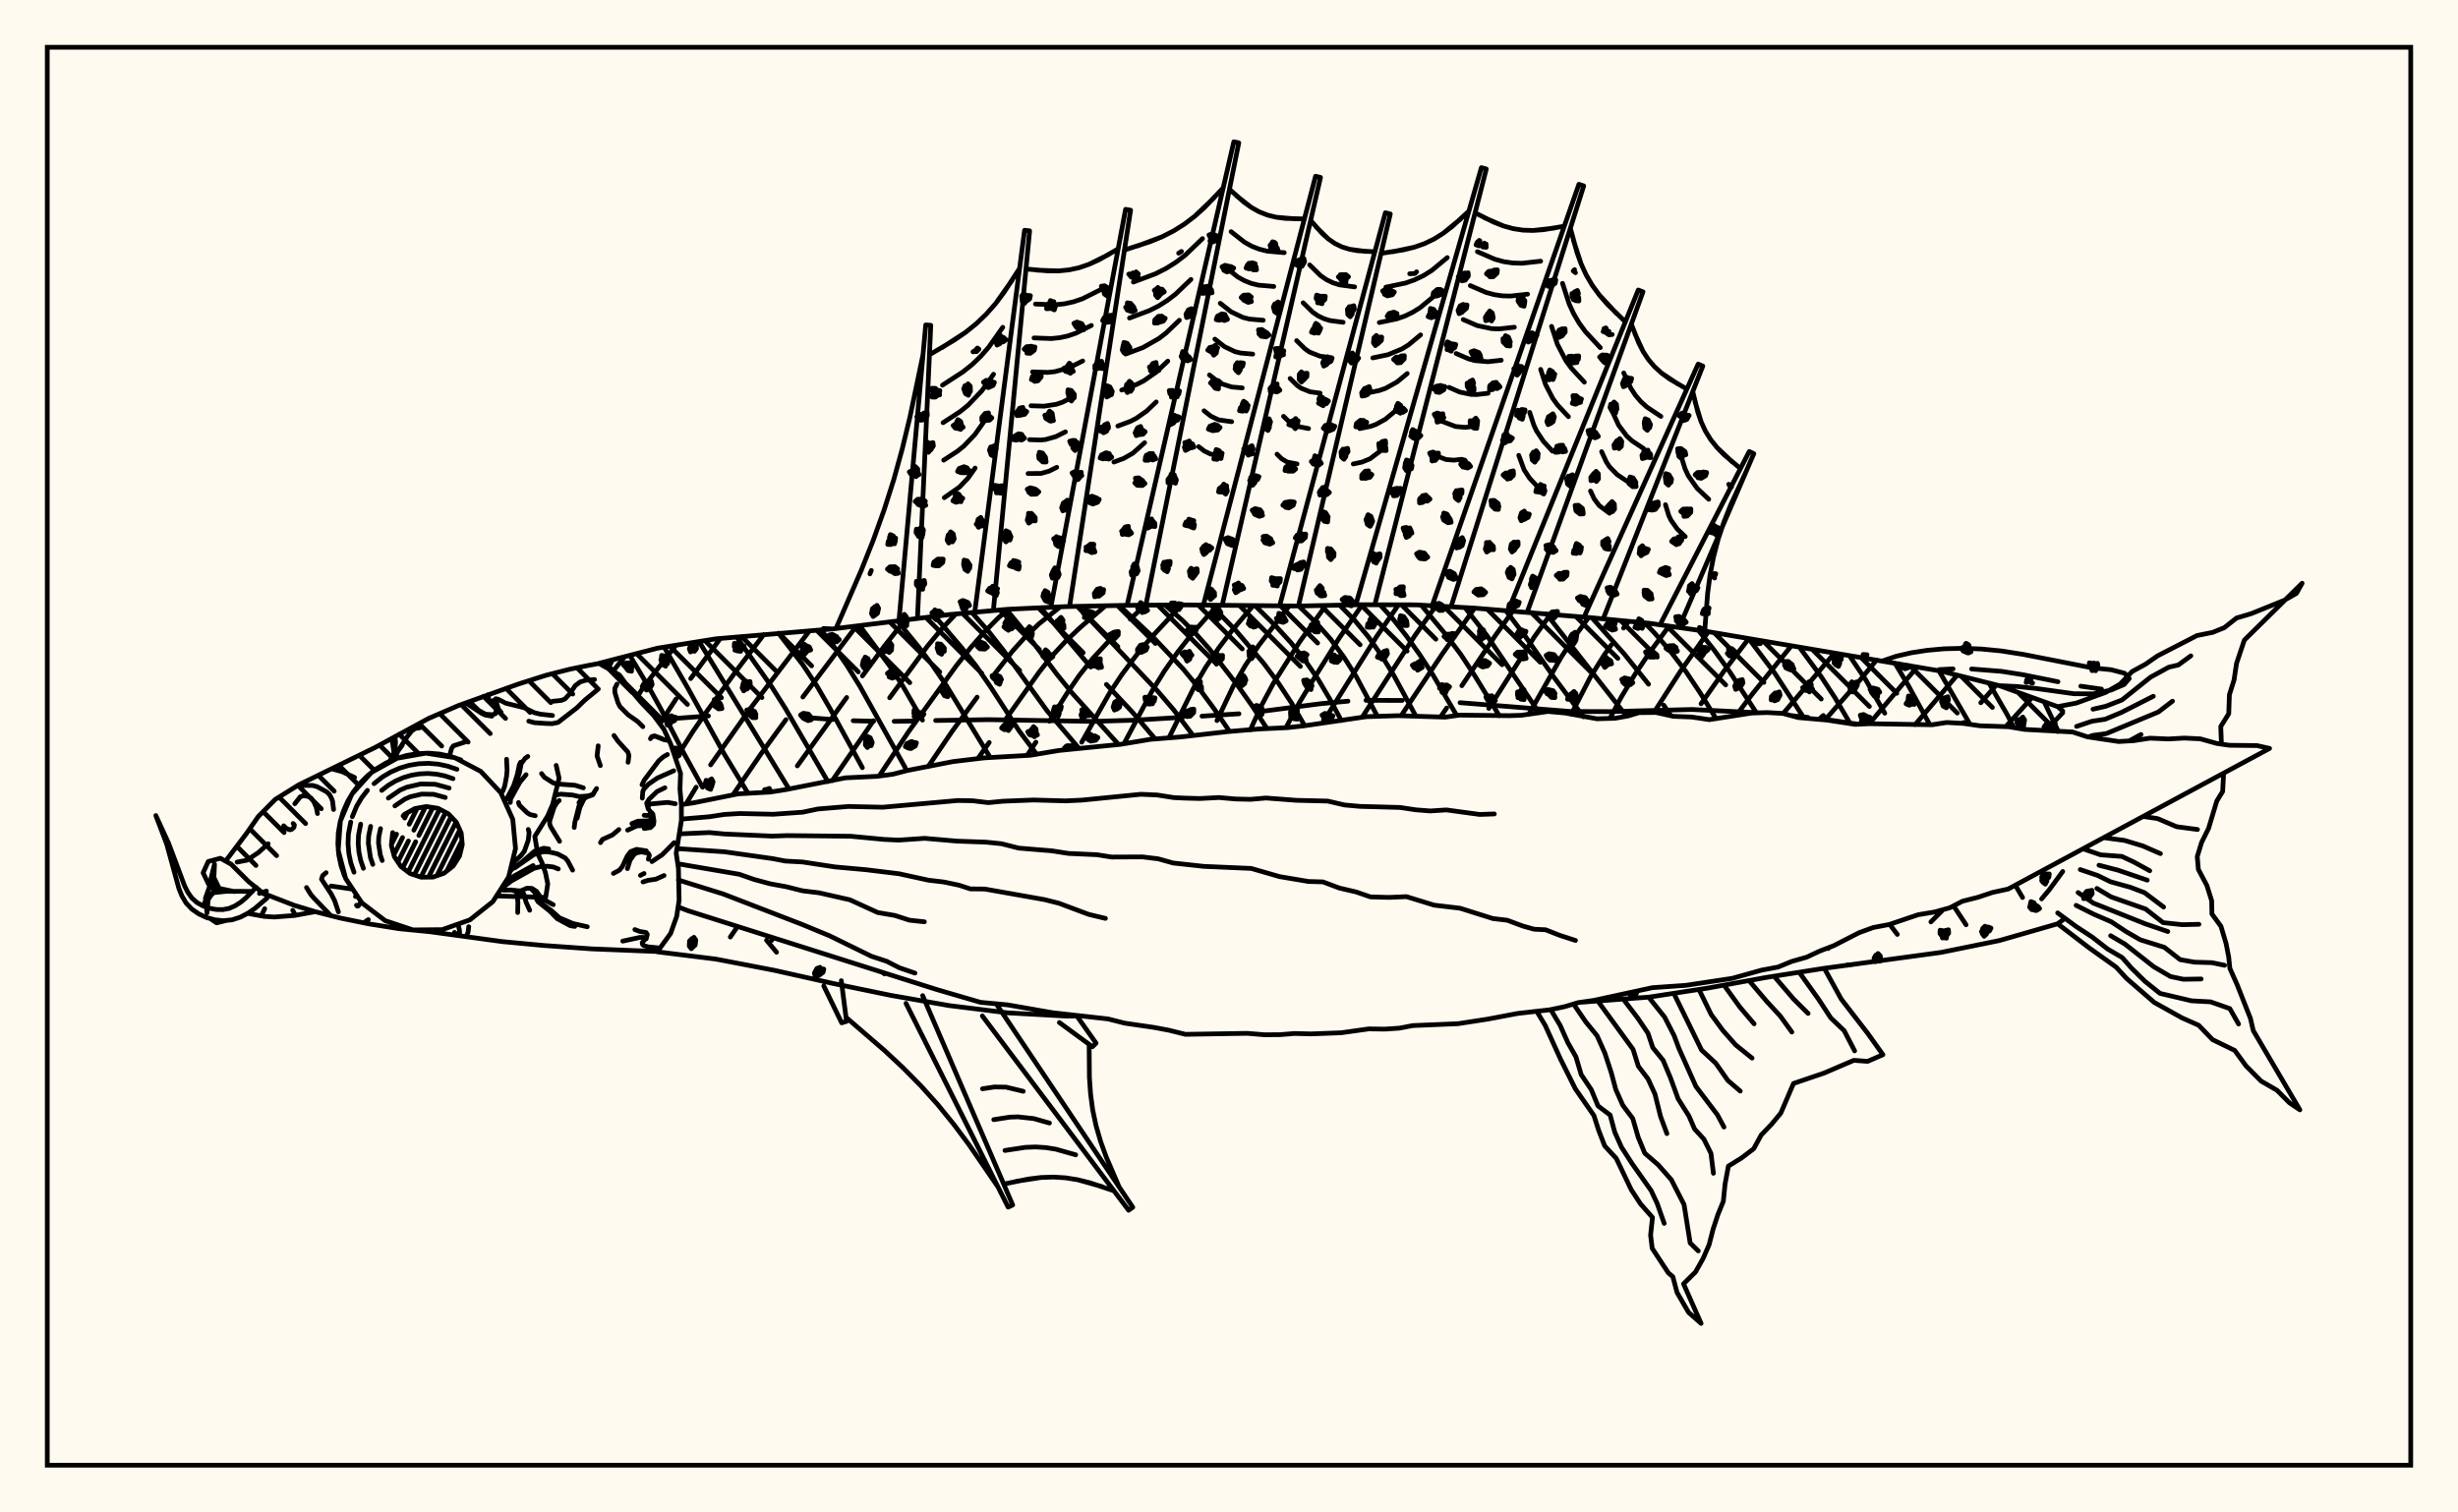 <svg xmlns="http://www.w3.org/2000/svg" width="520" height="320"><rect x="0" y="0" width="520" height="320" fill="floralwhite"/><rect x="10" y="10" width="500" height="300" stroke="black" stroke-width="1" fill="none"/><path stroke="black" stroke-width="1" fill="none" stroke-linecap="round" stroke-linejoin="round" d="
M 126.73 140.34 139.1 137.14 151.44 135.16 176.12 133.07 200.81 130.03 213.15 128.91 225.49 128.34 237.83 128.08 250.18 127.98 274.86 128.22 287.2 127.95 299.54 127.97 311.89 128.66 336.57 130.69 348.91 131.87 361.26 133.63 410.62 141.99 422.97 145.07 435.31 149.51 436.38 150.42 
M 436.38 194.66 435.31 195.45 422.97 199 410.62 201.51 385.94 204.87 373.6 206.81 361.26 209.06 348.91 210.96 334.49 212.05 
M 228.79 214.95 225.49 214.98 213.15 214.29 200.81 212.76 188.47 210.6 176.12 208.05 163.78 205.29 151.44 202.92 139.1 201.39 
M 393.09 153.23 386.98 152.33 
M 382.46 151.78 378.89 151.4 
M 372.13 150.81 357.94 150.11 340.66 150.56 332.22 150.53 308.88 148.67 
M 296.65 148.19 288.97 148.18 
M 285.17 148.35 279.44 148.88 265.98 150.63 
M 262.11 151.02 254.28 151.52 
M 250.24 151.76 239.82 152.38 231.28 152.63 209.22 152.26 197.94 152.44 
M 193.53 152.55 189.17 152.62 
M 184.83 152.6 180.5 152.49 
M 176.15 152.24 171.75 151.89 
M 149.87 151.48 141.97 152.07 
M 162.16 198.93 164.28 201.47 
M 133.23 138.66 137.24 145.36 139.84 150.06 144.73 159.47 148.63 166.56 
M 140.5 136.91 145.59 145.72 153.19 159.49 158.25 167.84 
M 186.76 205.75 187.1 206.06 
M 147.89 135.73 166.87 166.85 
M 155.82 134.76 163.28 145.34 166.14 149.87 175.14 165.37 
M 164.7 133.97 169.86 140.67 172.79 145.09 175.56 149.85 182.44 162.42 
M 173.68 133.26 176.14 136.4 179.11 140.7 181.94 145.25 191.51 162.43 
M 181.86 132.37 188.14 140.79 191.04 145.22 195.15 152.36 
M 189.85 131.38 194.17 136.66 197.26 140.75 200.25 145.12 209.47 160.25 
M 197.79 130.4 203.32 136.88 206.51 140.91 209.53 145.29 215.6 154.64 219.32 159.58 
M 205.62 129.6 209.23 133.71 212.25 137.56 221.52 150.4 228.28 158.36 
M 212.9 128.94 217.75 134.86 223.57 142.63 226.84 146.67 236.65 157.53 
M 220.17 128.59 230.74 141.13 
M 234.07 144.81 239.5 150.6 244.38 156.34 
M 227.91 128.29 244.82 146.12 248.37 150.27 252.38 155.59 
M 236.78 128.1 244.19 135.05 250.32 141.56 253.56 145.51 256.88 150.01 260.13 154.77 
M 246.47 128.01 250.14 131.25 252.98 134.08 255.86 137.32 261.92 145.15 265.09 149.63 268.05 154.17 
M 256.23 128.05 261.44 133.39 267.39 140.41 270.43 144.49 273.27 148.8 276.01 153.55 
M 265.52 128.15 270.02 132.6 273.05 135.91 276.05 139.65 278.84 143.71 281.36 147.96 283.76 152.45 
M 274.75 128.22 278.49 131.83 281.46 135.18 284.28 138.99 286.9 143.12 291.41 151.57 
M 283.4 128.03 286.59 131.25 289.46 134.71 292.24 138.64 294.87 142.9 299.54 151.53 
M 291.96 127.96 294.59 130.84 297.49 134.5 300.36 138.52 303.17 142.84 308.17 151.38 
M 300.67 128.04 305.93 134.34 308.99 138.4 311.89 142.8 317.19 151.45 
M 309.92 128.55 314.5 134.37 325.62 150.82 
M 318.56 129.18 322.73 134.7 328.8 143.37 334.99 151.66 
M 327.12 129.87 344.11 151.54 
M 336.79 130.71 343.63 138.38 348.76 144.76 
M 351.97 149.2 353.5 151.45 
M 347.95 131.78 349.94 133.83 353.37 137.78 356.63 142.04 359.65 146.55 363.05 152.06 
M 359.31 133.36 362.69 137.62 365.86 142.03 371.59 150.83 
M 399.77 195.57 401.39 197.7 
M 369.95 135.13 375.46 142.44 381.63 151.9 
M 380.72 136.99 385.23 143.1 388.19 147.62 391.43 153.11 
M 413.49 191.97 415.93 195.66 
M 391.26 138.73 394.73 143.88 398.73 150.9 
M 400.87 140.29 403.66 144.94 408.27 153.34 
M 426.34 187.28 427.88 189.89 
M 410.19 141.92 416.77 153.26 
M 420.78 144.53 424.64 151.21 426.03 153.95 
M 432.46 148.49 435.45 154.77 
M 132.17 138.93 129.67 142.04 
M 143 136.51 136.18 145.31 134.73 147.55 
M 152.4 135.07 146.12 143.57 
M 143.02 147.89 139.6 153.15 
M 161.6 134.24 156.24 141.29 149.73 150.22 146.57 154.79 143 160.47 
M 171.25 133.46 158.61 150.07 150.33 161.83 
M 147.28 166.55 145.13 170.1 
M 181.17 132.45 169.85 147.47 
M 166.27 152.26 160.98 159.52 155.05 168.17 
M 191.47 131.18 187.16 136.61 182.45 143.01 
M 179.12 147.57 168.68 162.04 
M 202.2 129.91 199.24 133.05 196.22 136.69 188.21 147.63 
M 184.78 152.49 176.05 165.19 
M 156.04 196.02 154.5 198.26 
M 213.31 128.91 211.22 130.71 208.34 133.62 205.4 136.97 202.35 140.8 192.15 154.9 185.98 164.2 
M 163.6 198.41 163.21 198.99 
M 224.28 128.4 219.81 131.98 216.91 134.74 214.16 137.8 209.91 143.25 
M 206.72 147.5 201.44 154.71 196.35 162.2 
M 233.89 128.16 228.49 132.79 225.36 135.76 222.47 138.88 219.81 142.24 212.67 152.31 
M 209.27 157.09 206.87 160.5 
M 242.23 128.04 239.1 131.01 
M 235.88 134.23 231.16 139.33 228.31 142.92 225.77 146.62 222 152.61 
M 219.15 157.03 217.27 159.85 
M 249.98 127.98 243.29 135.15 240.23 138.85 237.33 142.73 234.69 146.71 228.84 157.03 
M 257.53 128.07 252.12 134.17 249.19 137.91 246.36 141.94 243.72 146.2 237.94 157.05 
M 265.11 128.15 260.58 133.47 257.75 137.2 255.05 141.2 252.51 145.57 247.28 156.12 
M 272.73 128.21 266.31 136.54 263.5 140.72 260.88 145.21 257.45 152.46 
M 280.49 128.1 274.99 135.73 269.38 144.59 266.75 149.49 264.51 154.44 
M 288.19 127.95 283.28 135.05 277.82 143.81 274.91 148.62 272.04 153.97 
M 295.85 127.97 291.25 134.65 279.81 152.93 
M 303.76 128.21 299.34 134.46 288.15 151.78 
M 311.96 128.67 305.06 138.45 296.41 151.44 
M 320.03 129.29 316.37 134.43 309.26 145.08 
M 306.05 149.79 304.75 151.69 
M 328.03 129.94 324.59 134.76 314.96 149.89 
M 336.08 130.64 333.08 134.77 330.32 138.97 323.41 151.14 
M 344.56 131.45 343.47 132.88 
M 340.85 136.48 339.32 138.66 336.47 143.23 332.4 151.12 
M 353.09 132.47 349.01 138.03 345.9 142.65 342.99 147.48 340.58 152 
M 361.4 133.66 355.47 142.08 349.89 150.75 
M 369.94 135.13 364.7 142.01 359.87 148.9 
M 378.93 136.69 370.84 146.67 367.34 151.31 
M 388.05 138.23 377.24 150.96 
M 397.01 139.63 393.59 143.77 386.1 152.31 
M 405.59 141.11 395.46 153.12 
M 414.05 142.85 405.13 153.34 
M 422.34 144.92 419.05 148.68 
M 415.4 152.86 415.24 153.05 
M 429.9 147.57 424.33 153.75 
M 436.38 150.8 432.82 154.57 
M 411.09 192.45 408.49 195.05 
M 436.38 184.38 433.53 188.26 431.91 190.19 
M 174.19 132.98 176.13 133.07 
M 190.21 130.97 195.84 68.75 196.91 68.82 194.09 130.86 
M 206.26 129.15 216.75 48.72 217.82 48.84 210.15 129.19 
M 222.39 128.07 238.12 44.29 239.18 44.47 226.27 128.33 
M 238.54 127.65 261.02 30 262.07 30.22 242.41 128.04 
M 254.69 127.59 278.31 37.29 279.36 37.54 258.55 128.08 
M 270.83 127.73 293.08 45.01 294.12 45.27 274.69 128.22 
M 286.97 127.45 313.39 35.47 314.43 35.76 290.84 127.96 
M 303.14 127.67 334.02 38.99 335.04 39.33 306.97 128.39 
M 319.27 128.68 346.58 61.36 347.58 61.74 323.08 129.53 
M 335.37 129.99 359.25 77.03 360.24 77.45 339.16 130.94 
M 351.45 131.66 370.06 95.53 371.03 95.98 355.19 132.77 
M 359.53 132.75 361.26 133.63 
M 176.85 132.98 182.23 120.6 184.74 114.29 187.03 107.91 189.09 101.45 190.89 94.91 192.49 88.31 195.28 74.97 
M 196.63 75.06 201.83 71.99 204.28 70.31 206.57 68.46 208.69 66.42 210.64 64.21 212.42 61.83 215.71 56.76 
M 217.05 56.91 221.68 57.32 223.95 57.32 226.17 57.1 228.33 56.63 230.44 55.9 232.51 54.96 236.54 52.67 
M 237.88 52.9 243.26 51.15 245.84 50.1 248.29 48.85 250.61 47.39 252.8 45.72 254.87 43.85 258.77 39.76 
M 260.1 40.05 263.11 42.73 264.7 43.87 266.36 44.8 268.12 45.5 269.98 45.96 271.92 46.21 275.95 46.32 
M 277.27 46.64 279.68 49.36 280.98 50.53 282.38 51.5 283.89 52.24 285.51 52.74 287.23 53.05 290.86 53.28 
M 292.17 53.61 296.9 52.87 299.17 52.31 301.35 51.55 303.41 50.56 305.36 49.33 307.22 47.91 310.75 44.67 
M 312.06 45.03 316.05 47.02 318.07 47.81 320.13 48.38 322.23 48.7 324.36 48.76 326.53 48.6 330.93 47.86 
M 332.22 48.29 333.61 53.39 334.49 55.83 335.56 58.16 336.85 60.36 338.36 62.43 340.07 64.39 343.84 68.09 
M 345.11 68.57 346.67 72.53 347.61 74.37 348.72 76.06 350.03 77.59 351.53 78.95 353.2 80.17 356.86 82.32 
M 358.11 82.85 359.18 87.2 359.89 89.26 360.79 91.21 361.91 93.02 363.25 94.69 364.78 96.25 368.2 99.14 
M 369.42 99.72 366.13 106.84 364.7 110.45 363.47 114.12 362.5 117.85 361.77 121.65 361.26 125.51 360.65 133.32 
M 199.26 73.56 204.28 70.31 206.57 68.46 208.69 66.42 210.64 64.21 214.1 59.33 
M 199.39 81.49 203.7 78.69 205.68 77.11 207.5 75.36 209.17 73.45 212.14 69.25 
M 199.51 89.43 203.13 87.08 204.78 85.75 207.7 82.69 210.19 79.18 
M 199.64 97.36 202.55 95.47 203.88 94.4 206.24 91.94 208.24 89.11 
M 199.77 105.3 202.98 103.05 204.77 101.18 206.29 99.03 
M 219.37 57.16 223.95 57.32 226.17 57.1 228.33 56.63 230.44 55.9 234.53 53.86 
M 219.06 64.33 223.18 64.48 225.17 64.28 227.12 63.85 229.02 63.2 232.7 61.36 
M 218.75 71.5 222.4 71.63 224.18 71.45 225.91 71.08 227.6 70.5 230.88 68.86 
M 218.43 78.68 221.63 78.79 223.19 78.63 226.18 77.8 229.05 76.37 
M 218.12 85.85 220.86 85.94 223.5 85.53 224.76 85.1 227.22 83.87 
M 217.81 93.02 220.09 93.1 221.2 92.99 223.34 92.39 225.39 91.37 
M 217.49 100.19 220.21 100.17 221.92 99.69 223.56 98.87 
M 240.59 52.06 245.84 50.1 248.29 48.85 250.61 47.39 252.8 45.72 256.84 41.84 
M 239.77 59.68 244.49 57.91 246.7 56.79 248.79 55.48 250.76 53.97 254.39 50.48 
M 238.95 67.29 243.14 65.72 245.11 64.73 246.96 63.56 248.71 62.22 251.95 59.12 
M 238.12 74.91 241.79 73.54 245.14 71.64 246.67 70.47 249.5 67.76 
M 237.3 82.53 240.45 81.35 241.92 80.6 244.63 78.72 247.05 76.4 
M 236.48 90.14 239.1 89.16 240.33 88.54 242.58 86.97 244.6 85.04 
M 235.65 97.76 237.75 96.98 239.66 95.89 242.15 93.67 
M 261.59 41.43 264.7 43.87 266.36 44.8 268.12 45.5 269.98 45.96 273.92 46.3 
M 260.44 49.01 263.28 51.24 264.8 52.09 266.41 52.72 268.1 53.14 271.69 53.46 
M 259.3 56.59 261.86 58.6 263.24 59.37 264.69 59.95 266.22 60.33 269.47 60.61 
M 258.15 64.17 260.44 65.97 262.97 67.17 264.34 67.51 267.24 67.76 
M 257.01 71.75 259.03 73.33 261.26 74.4 262.46 74.69 265.02 74.92 
M 255.86 79.33 257.61 80.7 258.55 81.23 260.58 81.88 262.8 82.07 
M 254.72 86.91 256.19 88.07 257.82 88.84 260.57 89.22 
M 253.57 94.49 254.78 95.43 256.1 96.07 258.35 96.38 
M 278.45 48.04 280.98 50.53 282.38 51.5 283.89 52.24 285.51 52.74 289.02 53.21 
M 277.07 56.05 279.34 58.29 280.6 59.16 281.96 59.82 283.42 60.28 286.58 60.7 
M 275.69 64.06 277.71 66.05 278.83 66.82 280.04 67.41 281.33 67.82 284.15 68.19 
M 274.31 72.07 276.08 73.81 277.05 74.49 279.25 75.36 281.71 75.68 
M 272.93 80.08 274.44 81.57 275.28 82.15 277.16 82.9 279.27 83.18 
M 271.54 88.09 272.81 89.33 274.26 90.18 276.83 90.67 
M 270.16 96.09 271.17 97.09 272.34 97.77 274.39 98.16 
M 294.55 53.28 299.17 52.31 301.35 51.55 303.41 50.56 305.36 49.33 309 46.33 
M 293.18 60.76 297.33 59.89 299.29 59.2 301.15 58.31 302.91 57.21 306.18 54.5 
M 291.8 68.24 295.49 67.47 297.23 66.86 298.88 66.06 300.45 65.08 303.36 62.68 
M 290.42 75.72 293.65 75.04 296.62 73.81 297.99 72.96 300.53 70.85 
M 289.04 83.2 291.81 82.62 293.12 82.16 295.53 80.83 297.71 79.03 
M 287.66 90.68 289.97 90.2 291.06 89.81 293.07 88.71 294.89 87.2 
M 286.29 98.16 288.13 97.77 289.83 97.07 292.07 95.38 
M 314.04 46.07 318.07 47.81 320.13 48.38 322.23 48.7 324.36 48.76 328.72 48.27 
M 312.55 53.25 316.22 54.84 318.1 55.36 320.01 55.64 321.96 55.7 325.94 55.26 
M 311.05 60.43 314.37 61.87 316.07 62.33 317.8 62.59 319.56 62.64 323.16 62.24 
M 309.55 67.61 312.52 68.89 315.58 69.54 317.16 69.59 320.37 69.23 
M 308.05 74.79 310.66 75.92 312 76.29 314.75 76.53 317.59 76.22 
M 306.55 81.96 308.81 82.95 311.15 83.44 312.35 83.48 314.81 83.2 
M 305.05 89.14 307.94 90.24 309.95 90.42 312.02 90.19 
M 303.55 96.32 305.91 97.22 307.55 97.36 309.24 97.18 
M 332.87 50.86 334.49 55.83 335.56 58.16 336.85 60.36 338.36 62.43 341.92 66.26 
M 330.56 59.95 331.98 64.35 332.93 66.4 334.07 68.35 335.41 70.18 338.55 73.56 
M 328.24 69.05 329.48 72.86 331.29 76.34 332.45 77.92 335.18 80.86 
M 325.93 78.15 326.98 81.38 328.51 84.32 329.49 85.67 331.81 88.16 
M 323.61 87.24 324.47 89.89 325.04 91.14 326.54 93.41 328.44 95.46 
M 321.3 96.34 322.42 99.38 323.58 101.16 325.07 102.76 
M 345.86 70.58 347.61 74.37 348.72 76.06 350.03 77.59 351.53 78.95 355 81.27 
M 343.51 78.91 345.02 82.17 345.98 83.62 347.1 84.94 348.39 86.11 351.37 88.1 
M 341.17 87.23 342.43 89.96 344.17 92.28 345.25 93.26 347.75 94.93 
M 338.83 95.56 339.84 97.76 340.49 98.74 342.12 100.42 344.13 101.76 
M 336.48 103.89 337.26 105.55 338.32 106.97 340.51 108.59 
M 358.61 85.05 359.89 89.26 360.79 91.21 361.91 93.02 363.25 94.69 366.45 97.72 
M 355.47 95.91 356.46 99.14 357.15 100.63 359.03 103.31 361.49 105.63 
M 352.34 106.78 353.02 109.03 353.51 110.06 354.82 111.92 356.52 113.53 
M 144.15 170.25 146.78 169.85 156.18 167.96 162.95 167.58 166.22 167.07 178.87 164.57 185.62 164.25 188.88 163.81 192.07 162.99 201.64 161.13 208.19 160.35 218.02 159.79 224.02 158.78 237.07 157.48 243.42 156.42 249.79 155.92 259.74 154.79 266.28 154.24 272.39 153.95 275.85 153.57 289.05 151.63 295.83 151.42 305.74 151.73 308.76 151.3 319.2 151.42 321.83 151.34 327.47 150.53 331.08 150.85 337.82 152.08 341.66 151.97 344.43 151.48 346.74 150.78 350.32 150.74 353.99 151.56 357.84 151.7 361.61 152.26 370.61 150.86 373.86 150.76 377.16 150.94 380.43 151.82 386.5 152.35 392.45 153.26 395.46 153.12 408.74 153.34 411.82 152.86 415.28 153.05 418.88 153.56 424.93 153.76 428.34 154.33 438.46 154.87 441.61 155.9 448.22 156.89 451.38 156.71 454.85 156.18 458.72 156.35 462.09 156.16 465.47 156.32 468.98 157.3 471.61 157.68 477.48 157.75 480.14 158.35 424.83 188.1 421.49 188.83 418.43 189.85 415.18 190.67 412.5 192.06 409.31 192.95 405.81 193.53 399.72 195.59 396.3 196.24 393.31 197.33 387.92 200.09 384.98 201.22 382.2 202.52 379.03 203.42 376.15 204.61 372.71 205.25 366.44 207 356.61 208.48 349.56 208.97 337.17 211.66 333.87 212.13 330.96 213 327.85 213.65 321.08 214.42 314.74 215.62 308.45 216.59 298.86 216.99 296.07 217.53 292.95 217.74 289.57 217.69 283.72 218.51 277.3 218.75 273.88 218.66 270.8 218.91 267.48 218.93 263.86 218.63 250.77 218.84 247.28 217.97 244.07 217.37 237.95 216.48 234.45 215.59 222.69 214.27 213.19 212.61 207.43 212.07 198.16 209.36 145.52 192.68 143.46 191.88 
M 144.15 173.3 150.11 172.8 153.2 172.32 156.52 172.12 163.57 172.28 169.8 171.84 173.05 171.16 179.48 170.63 186.76 170.79 202.63 169.37 205.73 169.42 209.08 169.82 212.13 169.52 218.64 169.26 225.4 169.45 228.84 169.29 241.38 168.05 244.78 168.2 248.37 168.76 250.84 168.87 253.81 168.95 257.88 168.74 261.41 169.05 264.59 169.12 267.83 168.84 274.28 169.33 280.89 169.49 284.41 170.31 287.69 170.61 296.2 170.84 299.43 171.33 302.58 171.58 305.98 171.36 313.05 172.32 316.13 172.21 
M 143.72 176.43 150.1 176.15 153.21 176.45 163.35 176.9 166.57 176.79 179.96 176.93 187.01 177.6 190.08 177.75 195.62 177.37 202.43 177.96 208.58 178.18 211.85 178.51 215.52 179.44 222.55 180.02 226.07 180.57 232.08 180.84 235.16 181.33 241.68 181.3 245.04 181.71 248.17 182.59 254.64 183.3 264.7 183.74 270.7 185.47 276.81 186.5 279.88 186.59 283.35 187.89 286.91 188.72 289.92 189.76 293.85 189.87 297.54 189.71 303.4 191.51 308.89 192.16 315.81 194.34 318.86 194.7 322.16 195.93 324.55 196.6 326.98 196.72 329.9 197.87 333.3 198.98 
M 143.21 179.54 153.27 180.22 163.43 181.66 166.17 182.18 169.82 182.38 176.63 183.42 183.18 184.01 190.16 184.86 196.43 186.23 199.71 186.62 202.89 187.29 205.28 188.07 208.34 188.1 220.98 190.34 224.03 191.11 230.31 193.46 233.86 194.31 
M 143.38 182.75 156.37 184.97 159.52 186.07 162.97 187 166.33 187.61 169.79 188.48 173.23 188.89 179.8 190.38 185.69 193.07 189.31 193.69 192.4 194.69 195.56 195.03 
M 143.51 186.19 152.98 189.14 169.59 195.55 175.52 198 184.34 202.32 187.59 203.39 190.27 204.76 193.56 205.88 
M 227.73 214.84 231.88 220.71 231.11 221.47 224.11 216.34 
M 210.97 212.7 239.64 255.43 238.76 256.06 207.82 214.95 
M 195.19 210.65 214.24 254.95 213.27 255.4 191.67 212.29 
M 177.98 207.49 179.09 216.1 178.06 216.41 174.27 208.6 
M 230.41 220.95 230.47 227.95 230.71 231.41 231.16 234.82 231.87 238.17 232.83 241.48 234 244.73 236.77 251.16 
M 235.66 251.95 230.57 250.25 228 249.61 225.43 249.2 222.83 249.04 220.23 249.13 217.61 249.45 212.34 250.52 
M 211.11 251.09 205 242.2 201.79 237.9 198.41 233.74 194.84 229.76 191.08 225.95 187.15 222.28 178.98 215.24 
M 233.12 251.05 228 249.61 225.43 249.2 222.83 249.04 220.23 249.13 214.97 249.94 
M 227.57 244.33 223.35 243.14 221.22 242.8 219.09 242.67 216.93 242.75 212.6 243.41 
M 222.02 237.61 218.7 236.67 215.34 236.3 213.64 236.36 210.23 236.89 
M 216.47 230.89 212.82 230.01 210.35 229.98 207.85 230.36 
M 385.94 204.87 389.52 211.38 395.18 218.71 398.34 223.15 395.1 224.56 392.19 224.34 385.91 227.03 379.42 229.24 376.74 235.5 374.76 237.89 372.59 240.14 371.01 243.04 368.46 244.98 365.65 246.72 364.94 250.54 364.58 254.16 363.43 256.98 362.41 260.07 361.57 263.35 360.28 266.3 358.68 269.14 356.16 271.63 359.87 280 357.22 277.67 354.78 273.45 353.9 270.13 352.94 269.31 349.53 264.12 349.19 261.33 349.59 257.58 347.06 254.72 345.1 251.72 341.93 245.09 339.48 242.45 338.21 239.17 337.2 236.02 333.26 230.35 330.11 224.03 326.88 216.93 325.1 213.96 
M 380.63 205.7 384.78 211.5 387.31 215.37 390.14 218.06 392.36 222.34 
M 375.31 206.54 379.44 211.37 382.51 214.42 
M 370.01 207.46 373.79 211.91 376.63 214.98 379.07 218.36 
M 364.72 208.43 368.07 213.07 371.09 216.62 
M 359.42 209.34 361.99 214.62 364.46 217.99 367.2 221.09 370.66 223.87 
M 354.1 210.16 359.97 222.16 362.97 224.94 365.54 228.61 368.16 230.85 
M 348.78 210.97 352.16 215.2 354.17 219.12 355.18 221.82 358.78 229.87 363.32 235.86 364.71 238.46 
M 343.42 211.4 346.47 215.4 348.63 218.59 349.65 221.64 351.83 224.32 353.42 228.11 355.01 232.48 357.32 236.15 358.48 238.85 360.47 241.02 361.96 244.02 362.48 248.24 
M 338.06 211.84 345.48 222.02 346.6 225.59 348.65 228.28 350.11 231.47 351.29 236.2 352.64 239.84 
M 332.89 212.42 335.47 216.2 337.87 219.14 339.52 222.83 340.91 227.09 341.82 230.5 343.3 233.83 345.42 236.66 346.56 240.6 347.96 243.99 350.8 246.45 353.58 249.61 356.27 254.87 357.56 262.99 359.28 264.67 
M 328.06 213.61 330.05 216.93 331.68 220.59 333.39 223.59 334.51 227.36 336.64 230.54 338.06 233.98 340.62 235.91 341.62 239.56 343.03 242.71 345.33 246.28 349.3 251.89 350.58 254.62 352.07 258.85 
M 435.31 149.51 439.26 148.75 445.45 146.5 448.51 144.75 451.03 142.1 453.93 140.51 456.43 138.77 464.78 134.47 468.12 133.79 470.58 132.79 473.14 130.76 476.24 129.84 483.26 127 485.83 125.54 487.02 123.4 474.8 135.43 473.15 140.35 472.62 143.88 471.64 146.98 471.5 151 469.81 153.71 469.95 157.44 
M 470.42 163.57 470.21 167.46 468.97 169.48 467.23 175.27 465.75 178.25 464.84 181.23 465.07 183.94 466.88 187.36 467.89 190.59 467.94 193.37 469.85 195.98 470.94 199.64 471.49 202.48 471.74 204.89 473.3 208.4 476.09 215.47 476.69 218.05 486.55 234.82 484.35 233.33 481.71 230.68 478.33 228.72 475.14 225.5 472.77 222.25 468.08 219.97 465.15 216.93 461.59 215.35 455.73 212.08 449.88 207.01 447.68 204.62 441.97 200.55 435.31 195.45 
M 442.78 150.05 445.46 149.44 448.91 148.1 454.96 143.27 458.82 141.16 460.83 140.7 463.48 138.76 
M 439.31 153.69 442.58 152.59 445.33 152.18 448.79 150.74 455.54 147.31 
M 441.76 155.93 442.77 155.59 445.6 155.21 456.61 150.64 459.6 148.35 
M 450.44 156.76 452.94 155.4 
M 453.38 172.74 456.44 173.19 460.47 174.91 464.89 175.5 
M 445.04 177.23 449.44 177.81 453.32 178.98 457.05 180.61 
M 440.66 179.58 444.38 180.86 448.89 181.2 451.51 182.43 454.79 184.23 
M 444.05 183.06 448.08 184.11 454.26 186.22 
M 440.09 183.98 443.77 185.23 446.49 186.56 450.7 187.73 453.69 188.87 457.72 191.91 
M 443.6 187.97 446.6 189.76 453.92 192.33 457.62 195.21 461.67 195.64 465.19 195.56 
M 439.62 188.84 442.87 191.08 453.88 195.47 458.61 197.09 
M 439.21 191.55 442.93 193.42 446.68 195.04 449.8 197.11 452.77 198.83 457.88 200.43 461.22 203.04 464.24 203.57 467.94 203.68 470.62 204.23 
M 446.51 197.97 449.52 199.73 455.61 204.52 459.17 206.61 461.91 207.19 465.66 207.13 
M 435.31 193.15 439.23 196.04 442.62 198.26 445.88 200.79 448.97 202.6 450.86 204.76 453.77 207.62 456.96 210.18 463.63 211.75 467.66 211.97 471.73 213.4 473.58 216.66 
M 398.28 139.83 401.18 138.84 404.35 138.11 407.72 137.59 411.29 137.27 415.08 137.17 419.12 137.31 423.43 137.73 428.05 138.46 442.57 141.3 446.63 141.7 449.48 142.45 450.45 143.56 449.37 144.82 446.61 146 442.84 146.8 438.77 146.78 430.65 145.65 426.75 145.25 422.97 145.07 
M 410.25 141.67 413.18 141.52 
M 417.1 141.54 423.43 142.04 428.05 142.77 435.37 144.24 
M 440.2 145.18 444.58 145.8 
M 47.72 182.19 52.07 176.45 54.64 172.76 58.23 169.14 63.2 166.05 79.38 158.14 90.68 152 96.95 149.29 109.6 144.75 115.55 142.86 120.59 141.58 124.51 140.78 126.73 140.37 131.05 142.81 133.19 145.73 135.61 148.58 138.29 151.38 140.45 154.29 141.86 157.35 143.97 163.61 143.85 166.98 144.15 170.27 144.15 173.61 143.05 180.52 143.53 183.77 143.67 190.43 143.16 193.88 141.87 197.49 139.1 201.32 125.17 200.76 114.98 200.04 106.26 199.22 91.11 197.15 84.44 196.49 77.98 195.46 71.91 194.22 66.69 192.89 62.26 191.55 55.02 188.75 
M 117.66 161.94 118.28 164.65 116.92 170.18 115.84 172.67 113.14 176.97 113.75 180.63 114.66 182.53 115.39 184.65 115.88 187.03 115.44 189.87 105.03 189.56 
M 74.63 188.13 70.04 187.46 
M 49.57 188.63 46.65 188.02 44.14 187.12 42.97 184.67 44.05 182.28 46.62 181.59 48.89 182.84 52.64 186.57 55.11 188.53 
M 48 194.72 45.83 195.25 44.44 194.33 
M 43.38 191.83 43.29 190.92 45.17 188.87 47.88 188.58 53.41 188.6 
M 73.13 185.89 71.55 179.9 72 173.73 74.43 168.03 78.58 163.43 84 160.43 90.1 159.35 96.22 160.31 101.7 163.2 105.94 167.72 108.48 173.36 109.06 179.53 107.6 185.55 104.26 190.77 99.41 194.62 93.57 196.69 87.38 196.75 81.5 194.8 76.57 191.04 73.13 185.89 
M 72.9 185.36 72.15 183.16 71.67 180.88 71.48 178.55 71.57 176.22 71.96 173.92 72.62 171.69 73.56 169.55 74.75 167.55 76.18 165.71 77.83 164.06 79.67 162.63 81.68 161.43 83.81 160.5 86.05 159.83 88.35 159.45 90.68 159.35 93 159.54 95.28 160.02 97.49 160.78 
M 74.89 184.54 74.22 182.59 73.8 180.57 73.63 178.51 73.71 176.44 74.2 173.92 
M 74.53 172.8 75.47 170.54 76.53 168.76 77.73 167.22 
M 79.13 165.8 80.89 164.4 82.66 163.35 84.55 162.52 86.53 161.93 88.57 161.59 90.63 161.5 92.69 161.67 94.71 162.1 96.67 162.77 
M 76.88 183.72 76.3 182.02 75.93 180.26 75.78 178.46 75.85 176.67 76.3 174.37 
M 80.75 167.23 82.1 166.18 83.65 165.26 85.29 164.54 87.02 164.02 88.79 163.73 90.59 163.65 92.38 163.8 94.14 164.17 95.84 164.75 
M 78.87 182.89 78.37 181.45 77.93 178.42 77.99 176.89 78.41 174.84 
M 82.16 168.86 84.63 167.17 86.03 166.56 89.01 165.87 92.07 165.93 95.02 166.74 
M 80.86 182.07 80.45 180.87 80.08 178.37 80.13 177.11 80.5 175.32 
M 83.54 170.51 85.62 169.09 86.78 168.58 89.24 168.01 91.76 168.06 94.2 168.73 
M 83.43 181.26 82.79 178.86 83.07 176.16 
M 85.28 172.63 85.61 172.27 87.77 171.07 90.21 170.64 92.66 171.02 94.85 172.18 96.55 173.98 97.57 176.24 97.8 178.71 97.21 181.12 95.88 183.21 93.94 184.75 91.6 185.57 89.12 185.6 86.77 184.82 84.8 183.32 83.43 181.26 
M 86.17 171.96 85.61 173.08 
M 83.9 176.49 82.81 178.68 
M 88.27 170.98 86.57 174.39 
M 85.16 177.21 83.33 180.87 
M 90.04 170.67 87.55 175.65 
M 86.41 177.93 84.18 182.39 
M 91.57 170.85 88.61 176.76 
M 87.94 178.1 85.19 183.61 
M 93 171.2 89.67 177.87 
M 89.55 178.11 86.35 184.5 
M 94.28 171.87 87.66 185.11 
M 95.43 172.8 89.04 185.57 
M 96.49 173.92 90.65 185.58 
M 97.27 175.58 92.42 185.29 
M 97.72 177.9 94.54 184.27 
M 50.12 179.08 54.15 183.11 
M 52.84 175.35 58.52 181.03 
M 55.67 171.72 60.1 176.15 
M 59.04 168.64 64.65 174.25 
M 63.02 166.16 67.97 171.12 
M 67.33 164.02 70.7 167.39 
M 71.7 161.94 75.67 165.9 
M 76.05 159.83 79.27 163.05 
M 80.3 157.63 83.42 160.75 
M 84.46 155.33 88.3 159.17 
M 88.66 153.08 93.44 157.85 
M 93.03 150.99 99.04 157 
M 97.56 149.07 103.71 155.21 
M 102.28 147.32 106.95 152 
M 107.05 145.64 112.14 150.73 
M 111.89 144.02 116.52 148.66 
M 116.85 142.53 121.17 146.85 
M 122.06 141.28 126.29 145.51 
M 128.74 141.51 133.74 146.51 
M 82.9 156.2 83.34 159.18 83.11 160.04 82.42 161.03 
M 126.58 145.78 123.7 148.15 122.03 149.77 118.05 152.85 116.79 153.11 115.57 153.07 113.1 152.91 111.86 152.58 
M 124.24 196.08 121.19 195.39 118.37 194.19 116.68 192.69 114.16 190.88 113.71 190.35 113.25 188.82 
M 142.62 178.29 140.07 180.86 137.92 182.29 
M 141.57 156.71 140.43 156.49 138.53 155.74 137.76 155.99 
M 132.73 183.78 133.28 182.02 134.09 180.86 134.57 180.47 135.68 180.24 137.14 180.52 137.38 180.97 137.16 181.79 
M 125.77 143.77 123.87 143.93 122.72 144.29 121.7 145.06 120.52 146.81 119.54 147.87 118.77 148.19 116.88 148.38 
M 135.48 185.21 136.25 184.81 
M 127.04 178.28 127.45 177.61 129.57 176.65 130.92 175.51 
M 121.14 184.1 120.14 182.22 119.58 181.53 117.92 180.65 116.05 180.23 114.95 180.2 112.94 180.81 108.87 183.64 
M 140.48 185.24 138.73 186.02 137.07 186.26 136.03 186.6 
M 140.02 156.27 138.49 155.69 137.93 155.82 137.6 156.29 
M 76.4 190.79 75.79 191.69 75.58 191.72 75.41 191.53 
M 111.76 175.49 111.94 176.15 111.75 177.79 110.92 180.12 110.15 181.09 108.27 182.76 
M 118.11 183.85 117.02 183.42 115.7 183.27 114.29 183.38 112.93 183.73 108.16 186.4 105.94 188.14 
M 70.01 193.74 66.44 190.05 65.74 189.23 64.84 187.78 
M 140.66 166.67 139.01 167.47 137.32 169.09 136.8 169.93 137.14 171.18 
M 96.88 195.52 97.18 196.67 97.28 197.96 
M 111.66 160.04 111.09 160.45 110.26 161.57 109.87 163.58 109.11 165.8 107.77 168.56 
M 112.06 192.59 111.28 190.85 110.83 189.14 110.24 188.76 108.9 188.35 
M 142.54 163.07 139.08 164.61 137.17 165.92 136.22 166.95 135.98 167.46 135.88 168.87 
M 131.74 199.12 135.38 198.33 136.55 198.35 136.71 198.61 
M 85.1 157.65 84.17 158.94 83.69 160.11 82.56 161.23 
M 110.15 161.25 109.87 161.78 109.44 163.87 108.67 166.23 107.17 169.07 
M 112.79 183.13 108.87 185.28 106.53 187.22 
M 75.47 189.4 75.38 189.64 75.2 189.68 
M 136.29 175.29 137.63 175.09 138.24 174.47 138.35 173.7 138.11 172.22 
M 117.04 191.41 114.52 190.04 113.5 188.58 112.52 187.96 111.48 187.92 110.16 188.49 109.42 188.44 
M 134.31 196.68 135.33 197.07 136.67 197.3 136.94 197.69 136.71 198.63 
M 132.78 175.64 134.72 174.74 136.31 174.66 137.42 174.28 137.95 173.53 138.03 172.55 
M 121.59 196.01 120.63 195.85 117.89 194.38 116.26 192.72 113.83 190.8 113.52 190.27 113.13 188.78 112.52 188.22 
M 130.53 144.74 130.06 145.66 130.08 146.53 130.74 148.69 131.16 149.5 132.86 151.22 134.91 152.66 136 153.75 
M 71.59 192.93 70.8 190.58 70.1 189.2 68.01 186 68.27 185.24 68.99 184.64 
M 83.54 155.84 83.68 157 83.59 158.21 
M 106.02 150.73 105.46 150.05 104.94 148.37 104.37 148.2 103.85 148.54 
M 75.01 164.49 72.36 163.26 70.15 162.66 
M 118.38 178 116.51 174.94 116.29 174.34 116.28 173.72 117.24 170.75 117.86 169.77 118.3 169.37 
M 70.57 171.27 70.36 169.52 70.1 168.83 69.72 168.13 69.11 167.53 67.06 166.43 66.1 166.18 63.31 166.18 62.75 166.34 
M 133.68 174.25 134.91 173.75 137.32 173.66 137.56 173.49 137.82 172.95 137.86 171.91 
M 109.69 169.79 109.85 170.33 111.54 171.98 112.16 172.35 113.24 172.59 
M 95.18 159.6 95.56 158.3 95.92 157.8 98.55 156.94 
M 88.85 153.98 87.86 154.13 87.13 154.62 86.21 155.77 84.31 158.71 
M 109.52 193.07 109.56 190.91 109.35 188.9 109.12 188.58 108.25 188.3 106.47 188.34 
M 126.55 157.8 126.31 159.94 127.01 161.98 
M 122.48 169.82 123.28 168.73 125.4 168.09 126.21 166.83 
M 67.17 172.13 66.91 170.8 66.4 169.65 65.82 168.86 65.2 168.5 64.2 168.36 63.53 168.57 62.37 170.05 
M 76.94 195.24 77.92 194.57 
M 60.01 174.72 60.66 175.34 61.33 175.57 61.69 175.48 62.18 175.06 62.28 174.54 62.02 174.23 
M 129.89 155.61 130.74 156.82 132.82 159.11 133.05 159.83 132.87 161.28 
M 139.63 200.58 137.11 200.34 136.17 200.05 135.94 199.84 135.86 199.43 136.4 198.82 
M 111.29 163.91 109.97 165.51 108.02 169.04 107.95 169.79 
M 142.86 170.05 141.21 169.77 137.66 170.1 137.14 170.39 137.14 171.1 
M 116.88 151.38 114.3 151.1 113.07 150.79 110.87 149.73 106.99 148.78 105.37 147.94 104.88 147.84 
M 116.07 179.62 115.03 179.46 113.08 180.1 110.51 182.31 108.34 183.87 107.87 184.42 
M 122.09 173.13 122.68 170.83 123.56 169.02 124.08 168.64 125.4 168.17 125.96 167.18 
M 103.28 146.95 103.47 148.52 
M 96.15 197.27 96.71 197.88 
M 121.48 175.08 121.61 173.97 122.5 170.48 123.14 169.18 123.57 168.7 125.19 168.25 125.61 167.87 
M 99.31 148.42 101.22 150.27 102.74 151.12 
M 107.16 160.64 107.28 162.99 107.16 164.27 106.77 166.33 106.39 167.34 106.01 167.87 
M 129.77 184.79 131.03 184.11 131.65 183.36 132.69 181.13 133.43 180.17 134.68 179.7 136.72 180.02 
M 136.28 172.5 137.06 172.54 137.47 172.35 137.65 171.85 137.38 171.43 
M 117.38 168.25 118.62 168.02 121.13 168.21 122.56 168.54 124.42 168.4 
M 99.16 196.07 99.03 197.21 98.62 198.14 
M 103.01 151.13 104.21 151.22 104.85 150.97 105.07 149.49 105.01 148.81 104.77 148.38 
M 114.57 163.67 115.15 164.44 117 165.63 117.74 165.86 121.64 166.14 123.41 166.69 
M 50.16 182.4 52.23 182.01 54.71 180.35 56.74 178.52 
M 98.54 148.71 101.81 150.87 102.61 151.27 104.05 151.53 
M 141.2 159.63 140.31 160.14 139.36 160.97 136.29 165.06 135.82 166.04 
M 56.48 190.02 53.91 192.22 52.46 193.21 50.85 194.05 49.08 194.62 47.22 194.8 45.4 194.6 43.68 194.12 42.07 193.37 40.6 192.36 39.36 191.05 38.47 189.53 37.84 187.96 35.26 178.58 32.97 172.55 35.67 178.42 39.06 187.46 39.76 188.83 40.61 190.03 41.68 190.97 42.95 191.67 44.32 192.16 45.73 192.43 47.14 192.45 48.48 192.2 49.73 191.65 50.93 190.88 52.06 189.94 54.2 187.73 
M 55.03 188.72 56.3 189.35 
M 44.45 187.23 43.45 190.07 43.8 193.14 44.03 190.35 45.75 187.7 
M 54.89 189.03 56.36 188.53 
M 45.28 188.86 44.64 185.84 45.38 182.84 45.25 185.64 46.72 188.7 
M 52.39 193.25 55.89 193.89 58.04 194.02 62.33 193.69 66.69 192.89 
M 62.52 193.66 61.93 192.61 
M 55.38 193.55 56 192.26 
M 52.48 193.25 52.48 193.2 
M 127.84 140.06 130 142.22 
M 132.3 144.52 139.94 152.16 
M 134.67 138.28 145.43 149.04 
M 141.71 136.72 152.63 147.63 
M 149.13 135.53 161.19 147.59 
M 156.88 134.67 164.48 142.27 
M 164.78 133.97 171.7 140.88 
M 172.76 133.34 181.58 142.16 
M 180.56 132.53 192.47 144.44 
M 188.22 131.58 198.8 142.16 
M 195.88 130.64 207.71 142.47 
M 203.63 129.78 215.71 141.86 
M 211.52 129.06 219.88 137.42 
M 219.68 128.61 229.15 138.09 
M 227.96 128.29 236.49 136.82 
M 236.39 128.11 244.43 136.15 
M 244.91 128.02 257.25 140.37 
M 253.51 128.02 262.8 137.3 
M 262.22 128.12 275.1 141 
M 270.9 128.19 278.75 136.05 
M 279.44 128.12 287.74 136.42 
M 287.87 127.95 297.68 137.76 
M 296.5 127.97 303.76 135.24 
M 305.44 128.3 317.77 140.64 
M 314.61 128.87 325.86 140.12 
M 323.94 129.59 336.66 142.31 
M 333.37 130.41 342.26 139.3 
M 342.85 131.29 350.6 139.03 
M 352.56 132.39 365.08 144.91 
M 362.65 133.87 373.16 144.38 
M 373.05 135.67 385.29 147.9 
M 383.46 137.47 395.48 149.48 
M 393.72 139.12 401.28 146.68 
M 404.05 140.84 414.07 150.86 
M 414.87 143.05 421.5 149.68 
M 426.91 146.49 435.17 154.75 
M 257.94 129 258.3 129.61 258.11 130.67 257.55 131.12 257.19 130.5 257.38 129.45 257.94 129 
M 257.88 129.25 257.98 129.95 257.4 130.86 256.72 131.07 256.62 130.36 257.2 129.45 257.88 129.25 
M 264.48 130.69 265.1 131.02 265.48 132.03 265.24 132.7 264.61 132.36 264.23 131.35 264.48 130.69 
M 264.07 131.92 264.66 131.52 265.73 131.65 266.21 132.18 265.62 132.58 264.55 132.45 264.07 131.92 
M 263.12 124.51 262.46 124.77 261.44 124.4 261.1 123.78 261.76 123.53 262.77 123.89 263.12 124.51 
M 262 123.34 262.3 123.98 262.02 125.02 261.42 125.41 261.12 124.77 261.41 123.73 262 123.34 
M 257.55 138.39 257.96 138.97 257.85 140.04 257.34 140.53 256.93 139.95 257.03 138.88 257.55 138.39 
M 257.16 140.23 257.19 139.52 257.94 138.74 258.64 138.67 258.61 139.39 257.87 140.16 257.16 140.23 
M 249.46 128.97 248.75 128.97 247.93 128.27 247.83 127.57 248.54 127.57 249.36 128.27 249.46 128.97 
M 248.17 128.93 248.39 128.26 249.31 127.7 250.01 127.83 249.79 128.5 248.87 129.06 248.17 128.93 
M 253.11 132.7 253.02 133.41 252.22 134.13 251.51 134.15 251.6 133.44 252.4 132.72 253.11 132.7 
M 252.72 132.72 252.57 133.41 251.71 134.05 251 134 251.15 133.31 252.01 132.66 252.72 132.72 
M 251.98 120.23 252.53 120.68 252.71 121.74 252.33 122.35 251.79 121.9 251.61 120.83 251.98 120.23 
M 251.99 122.09 251.92 121.38 252.53 120.5 253.23 120.33 253.3 121.04 252.68 121.92 251.99 122.09 
M 251.12 139.88 250.8 139.25 251.05 138.2 251.63 137.79 251.95 138.42 251.7 139.47 251.12 139.88 
M 252.16 138.62 251.57 139.01 250.5 138.86 250.03 138.32 250.63 137.93 251.7 138.08 252.16 138.62 
M 264.97 139.01 264.52 138.46 264.55 137.39 265.03 136.86 265.48 137.41 265.45 138.49 264.97 139.01 
M 264.62 137.21 265.13 137.71 265.21 138.78 264.79 139.36 264.28 138.86 264.2 137.78 264.62 137.21 
M 241.95 136.36 242.01 137.07 241.39 137.94 240.69 138.11 240.63 137.4 241.25 136.52 241.95 136.36 
M 240.79 137.85 241.06 137.2 242.03 136.72 242.72 136.91 242.44 137.56 241.47 138.03 240.79 137.85 
M 241.65 129.61 241.1 129.15 240.93 128.09 241.31 127.48 241.85 127.94 242.02 129 241.65 129.61 
M 240.68 128.73 241.29 128.37 242.35 128.56 242.79 129.12 242.18 129.48 241.12 129.28 240.68 128.73 
M 240.51 119.82 240.64 120.53 240.09 121.45 239.41 121.68 239.29 120.98 239.83 120.05 240.51 119.82 
M 240.45 121.41 239.87 120.99 239.62 119.95 239.94 119.32 240.52 119.73 240.78 120.77 240.45 121.41 
M 259.32 114.4 259.99 114.16 260.99 114.55 261.33 115.18 260.66 115.42 259.65 115.03 259.32 114.4 
M 261.14 114.74 260.48 114.99 259.47 114.62 259.12 114 259.79 113.75 260.8 114.12 261.14 114.74 
M 269.01 122.22 269.7 122.4 270.31 123.28 270.23 123.99 269.54 123.81 268.93 122.92 269.01 122.22 
M 269.26 123.84 269.36 123.14 270.18 122.43 270.89 122.43 270.79 123.14 269.97 123.84 269.26 123.84 
M 254.22 116.14 254.71 115.62 255.78 115.51 256.37 115.93 255.88 116.44 254.8 116.55 254.22 116.14 
M 255.14 115.23 255.48 115.85 255.25 116.9 254.68 117.33 254.34 116.7 254.57 115.65 255.14 115.23 
M 267.19 114.25 267.84 113.95 268.87 114.24 269.26 114.83 268.62 115.14 267.58 114.84 267.19 114.25 
M 269.04 114.67 268.33 114.78 267.42 114.2 267.22 113.52 267.92 113.41 268.83 113.99 269.04 114.67 
M 270.01 130.85 270.64 130.52 271.69 130.78 272.1 131.35 271.47 131.68 270.42 131.43 270.01 130.85 
M 271.74 131.55 271.06 131.36 270.46 130.46 270.55 129.76 271.24 129.95 271.83 130.85 271.74 131.55 
M 229.73 116.5 229.86 115.8 230.69 115.12 231.4 115.15 231.28 115.85 230.44 116.53 229.73 116.5 
M 229.75 115.75 230.45 115.6 231.39 116.11 231.64 116.78 230.95 116.93 230 116.41 229.75 115.75 
M 247.56 118.79 247.5 119.5 246.73 120.25 246.02 120.3 246.08 119.59 246.84 118.84 247.56 118.79 
M 246.24 118.94 246.85 119.3 247.2 120.31 246.93 120.97 246.32 120.61 245.97 119.6 246.24 118.94 
M 237.43 113.08 237.38 112.37 238.02 111.5 238.71 111.35 238.77 112.06 238.13 112.92 237.43 113.08 
M 237.27 112.39 237.89 112.03 238.95 112.24 239.38 112.8 238.77 113.15 237.71 112.95 237.27 112.39 
M 232.8 124.48 232.88 125.19 232.27 126.08 231.58 126.26 231.5 125.55 232.11 124.66 232.8 124.48 
M 231.81 126.1 231.93 125.4 232.77 124.72 233.48 124.74 233.36 125.44 232.52 126.12 231.81 126.1 
M 244.33 111.41 243.62 111.32 242.9 110.52 242.89 109.81 243.6 109.9 244.31 110.7 244.33 111.41 
M 243.63 109.79 243.83 110.47 243.38 111.45 242.74 111.75 242.53 111.07 242.98 110.09 243.63 109.79 
M 279.24 123.9 279.72 124.42 279.75 125.5 279.3 126.05 278.82 125.52 278.79 124.45 279.24 123.9 
M 278.46 124.83 279.17 124.74 280.07 125.32 280.26 126.01 279.56 126.1 278.66 125.51 278.46 124.83 
M 274.67 114.48 274.74 113.77 275.52 113.03 276.23 112.99 276.16 113.7 275.38 114.44 274.67 114.48 
M 276.08 113.21 275.7 113.81 274.67 114.12 274.02 113.82 274.4 113.22 275.43 112.92 276.08 113.21 
M 252.55 111.72 251.88 111.48 251.36 110.54 251.5 109.84 252.17 110.08 252.7 111.02 252.55 111.72 
M 252.56 110.16 252.28 110.81 251.32 111.29 250.63 111.11 250.91 110.45 251.87 109.98 252.56 110.16 
M 224.27 132.76 223.86 132.19 223.95 131.12 224.46 130.62 224.88 131.2 224.78 132.27 224.27 132.76 
M 223.61 131.37 224.32 131.44 225.06 132.22 225.09 132.93 224.39 132.86 223.65 132.08 223.61 131.37 
M 234.45 134.93 234.71 134.27 235.66 133.76 236.35 133.92 236.1 134.59 235.15 135.09 234.45 134.93 
M 235.13 135.2 235.15 134.49 235.88 133.7 236.59 133.62 236.57 134.33 235.84 135.12 235.13 135.2 
M 223.14 120.15 223.75 120.51 224.08 121.54 223.8 122.19 223.19 121.82 222.86 120.8 223.14 120.15 
M 223.46 120.35 223.68 121.03 223.26 122.02 222.63 122.33 222.41 121.65 222.83 120.66 223.46 120.35 
M 277.43 133.36 277.4 132.65 278.07 131.81 278.77 131.68 278.8 132.39 278.13 133.23 277.43 133.36 
M 277.33 132.24 278.04 132.27 278.82 133.01 278.89 133.71 278.18 133.68 277.4 132.94 277.33 132.24 
M 282.91 140.16 282.21 140.02 281.56 139.16 281.6 138.45 282.3 138.59 282.95 139.45 282.91 140.16 
M 281.63 139.83 282.01 139.23 283.04 138.92 283.69 139.2 283.31 139.81 282.28 140.12 281.63 139.83 
M 284.68 126.41 285.37 126.59 285.97 127.48 285.89 128.19 285.2 128 284.6 127.11 284.68 126.41 
M 286.07 127.05 285.48 127.46 284.41 127.35 283.93 126.83 284.51 126.42 285.58 126.53 286.07 127.05 
M 290.9 131.32 290.78 132.02 289.96 132.72 289.25 132.7 289.36 132 290.19 131.31 290.9 131.32 
M 290.52 132.7 289.97 132.25 289.78 131.19 290.14 130.58 290.7 131.03 290.89 132.09 290.52 132.7 
M 259.3 104.54 258.74 104.1 258.53 103.04 258.89 102.43 259.45 102.86 259.65 103.92 259.3 104.54 
M 259.5 102.77 259.35 103.46 258.5 104.12 257.79 104.07 257.93 103.38 258.79 102.72 259.5 102.77 
M 264.9 107.95 265.53 107.61 266.57 107.86 266.99 108.43 266.36 108.76 265.32 108.52 264.9 107.95 
M 265.13 108.18 265.8 107.97 266.79 108.4 267.1 109.04 266.42 109.25 265.43 108.83 265.13 108.18 
M 266.96 151.2 266.27 151.01 265.68 150.11 265.77 149.41 266.46 149.6 267.05 150.49 266.96 151.2 
M 267.18 150.29 266.51 150.52 265.52 150.11 265.2 149.47 265.87 149.25 266.87 149.66 267.18 150.29 
M 273.06 151.74 273.06 151.03 273.76 150.21 274.46 150.1 274.47 150.82 273.77 151.63 273.06 151.74 
M 273.01 150.6 273.72 150.67 274.46 151.45 274.49 152.16 273.78 152.09 273.04 151.31 273.01 150.6 
M 263.58 143.89 263.24 144.52 262.24 144.91 261.57 144.67 261.91 144.04 262.91 143.65 263.58 143.89 
M 262.79 145.07 262.4 144.47 262.56 143.41 263.09 142.94 263.48 143.54 263.33 144.61 262.79 145.07 
M 276.18 144.09 276.86 144.29 277.44 145.19 277.34 145.9 276.66 145.7 276.08 144.79 276.18 144.09 
M 277.56 145.15 276.86 145.23 275.97 144.63 275.79 143.94 276.49 143.86 277.38 144.46 277.56 145.15 
M 256.08 126.84 255.68 126.25 255.81 125.18 256.33 124.7 256.73 125.29 256.61 126.36 256.08 126.84 
M 256.96 126.08 256.25 126.02 255.5 125.25 255.46 124.54 256.17 124.6 256.92 125.37 256.96 126.08 
M 232.55 105.66 232.2 106.28 231.19 106.64 230.52 106.38 230.88 105.76 231.89 105.4 232.55 105.66 
M 232.36 106 231.69 106.23 230.69 105.84 230.35 105.22 231.02 104.98 232.03 105.37 232.36 106 
M 225.79 105.82 226.17 106.42 226 107.49 225.46 107.95 225.08 107.34 225.25 106.28 225.79 105.82 
M 225.58 106.06 225.83 106.73 225.46 107.74 224.84 108.09 224.59 107.42 224.96 106.41 225.58 106.06 
M 225.01 114.43 224.38 114.78 223.33 114.56 222.9 113.99 223.52 113.65 224.58 113.87 225.01 114.43 
M 223.49 113.54 224.05 113.97 224.27 115.03 223.92 115.65 223.35 115.21 223.14 114.16 223.49 113.54 
M 243.84 148.9 243.13 148.91 242.31 148.22 242.2 147.52 242.91 147.51 243.73 148.2 243.84 148.9 
M 242.59 148.91 242.76 148.22 243.64 147.59 244.35 147.66 244.18 148.35 243.3 148.98 242.59 148.91 
M 231.3 140.93 231.33 140.22 232.07 139.44 232.78 139.38 232.75 140.09 232 140.86 231.3 140.93 
M 231.23 140.02 231.93 139.92 232.84 140.49 233.05 141.17 232.35 141.28 231.44 140.71 231.23 140.02 
M 296.89 124.14 296.82 124.85 296.03 125.59 295.32 125.62 295.39 124.91 296.18 124.17 296.89 124.14 
M 295.31 124.69 296.02 124.64 296.88 125.28 297.04 125.97 296.33 126.03 295.46 125.39 295.31 124.69 
M 290.53 117.08 291.13 117.46 291.43 118.49 291.14 119.14 290.54 118.76 290.24 117.72 290.53 117.08 
M 290.64 118.9 290.59 118.19 291.24 117.33 291.93 117.18 291.98 117.89 291.34 118.75 290.64 118.9 
M 252.39 150.52 252.02 151.13 250.99 151.45 250.34 151.17 250.71 150.56 251.74 150.24 252.39 150.52 
M 251.08 151.61 251.11 150.9 251.85 150.12 252.56 150.04 252.53 150.76 251.79 151.54 251.08 151.61 
M 253.46 145.84 253.01 145.29 253.03 144.21 253.5 143.68 253.96 144.23 253.94 145.31 253.46 145.84 
M 252.73 144.44 253.44 144.51 254.18 145.29 254.21 146 253.5 145.93 252.76 145.15 252.73 144.44 
M 274.4 138.86 274.86 138.31 275.92 138.14 276.52 138.51 276.07 139.06 275.01 139.23 274.4 138.86 
M 274.67 138.45 275.39 138.44 276.22 139.12 276.33 139.82 275.62 139.84 274.79 139.16 274.67 138.45 
M 264.37 101.7 264.68 101.06 265.67 100.64 266.34 100.85 266.03 101.49 265.04 101.92 264.37 101.7 
M 265.05 100.51 265.5 101.06 265.48 102.14 265 102.67 264.55 102.12 264.57 101.04 265.05 100.51 
M 256.78 97.11 256.96 96.42 257.84 95.81 258.55 95.88 258.37 96.57 257.49 97.19 256.78 97.11 
M 258.31 97.01 257.64 96.75 257.13 95.81 257.29 95.11 257.95 95.36 258.46 96.31 258.31 97.01 
M 252.57 94.6 251.89 94.78 250.92 94.3 250.64 93.65 251.33 93.47 252.3 93.94 252.57 94.6 
M 251.59 93.3 251.82 93.98 251.42 94.98 250.79 95.3 250.56 94.63 250.95 93.63 251.59 93.3 
M 263.12 94.97 263.81 94.82 264.75 95.35 264.99 96.02 264.29 96.17 263.36 95.64 263.12 94.97 
M 264.08 96.31 263.84 95.64 264.23 94.64 264.85 94.3 265.1 94.97 264.71 95.98 264.08 96.31 
M 247.76 100.3 248.41 100.58 248.87 101.55 248.68 102.24 248.03 101.95 247.57 100.98 247.76 100.3 
M 248.44 100.48 248.47 101.19 247.8 102.03 247.1 102.16 247.07 101.45 247.74 100.61 248.44 100.48 
M 213.33 133.36 212.77 132.92 212.57 131.86 212.93 131.25 213.49 131.69 213.69 132.74 213.33 133.36 
M 212.38 132.63 212.91 132.16 213.99 132.15 214.53 132.61 214 133.08 212.92 133.09 212.38 132.63 
M 221.52 139.6 220.98 139.14 220.82 138.08 221.2 137.48 221.74 137.94 221.9 139 221.52 139.6 
M 220.59 138.82 221.15 138.39 222.23 138.44 222.74 138.94 222.18 139.37 221.1 139.32 220.59 138.82 
M 221.09 124.96 221.7 125.33 222.04 126.35 221.76 127.01 221.15 126.64 220.82 125.62 221.09 124.96 
M 220.79 125.47 221.45 125.73 221.96 126.68 221.8 127.37 221.14 127.11 220.63 126.17 220.79 125.47 
M 218.01 134.72 217.49 134.24 217.37 133.17 217.77 132.59 218.29 133.07 218.41 134.14 218.01 134.72 
M 217.31 133.08 217.94 133.4 218.35 134.4 218.12 135.07 217.48 134.75 217.08 133.75 217.31 133.08 
M 273.5 106.47 273.07 107.03 272.01 107.24 271.39 106.89 271.83 106.32 272.88 106.12 273.5 106.47 
M 271.97 107.34 272.19 106.67 273.11 106.11 273.81 106.23 273.59 106.91 272.67 107.46 271.97 107.34 
M 296.29 130.27 296.98 130.46 297.57 131.36 297.48 132.07 296.79 131.88 296.2 130.98 296.29 130.27 
M 296.11 130.9 296.82 130.92 297.62 131.64 297.7 132.35 296.99 132.33 296.2 131.61 296.11 130.9 
M 293.4 138.26 293.07 138.89 292.06 139.27 291.39 139.03 291.73 138.4 292.73 138.02 293.4 138.26 
M 292.29 139.46 292.17 138.76 292.72 137.84 293.4 137.62 293.52 138.32 292.96 139.24 292.29 139.46 
M 255.98 90.74 256.45 90.2 257.52 90.06 258.11 90.44 257.64 90.98 256.58 91.13 255.98 90.74 
M 257.63 90.02 257.3 90.65 256.3 91.04 255.63 90.8 255.96 90.17 256.96 89.78 257.63 90.02 
M 262.22 86.89 262.44 86.21 263.35 85.64 264.06 85.76 263.84 86.44 262.93 87 262.22 86.89 
M 263.64 86.97 263.06 86.57 262.78 85.53 263.1 84.89 263.69 85.29 263.96 86.33 263.64 86.97 
M 271.84 99.55 271.99 98.85 272.86 98.21 273.57 98.26 273.41 98.95 272.55 99.6 271.84 99.55 
M 271.95 99.23 272.49 98.76 273.56 98.75 274.11 99.22 273.57 99.69 272.49 99.69 271.95 99.23 
M 274.1 88.55 274.54 89.11 274.5 90.18 274.02 90.7 273.57 90.15 273.61 89.07 274.1 88.55 
M 274.64 89.05 274.31 89.68 273.31 90.08 272.64 89.84 272.97 89.21 273.97 88.82 274.64 89.05 
M 268.49 88.61 268.79 89.26 268.49 90.29 267.89 90.68 267.59 90.04 267.89 89 268.49 88.61 
M 267.68 89.01 268.27 89.4 268.55 90.44 268.24 91.08 267.65 90.68 267.37 89.65 267.68 89.01 
M 206.75 136.77 207.32 136.34 208.39 136.41 208.9 136.91 208.33 137.34 207.26 137.27 206.75 136.77 
M 208.64 136.84 207.97 137.06 206.98 136.63 206.67 135.99 207.35 135.78 208.33 136.2 208.64 136.84 
M 210.75 126.04 210.13 125.7 209.75 124.69 209.99 124.03 210.62 124.36 211 125.37 210.75 126.04 
M 211.04 124.56 210.61 125.13 209.56 125.36 208.94 125.02 209.36 124.45 210.41 124.22 211.04 124.56 
M 229.39 130.65 229.62 129.98 230.54 129.43 231.24 129.55 231.02 130.23 230.1 130.78 229.39 130.65 
M 231.12 129.94 230.5 130.29 229.45 130.07 229.02 129.5 229.64 129.15 230.69 129.37 231.12 129.94 
M 236.75 147.97 237.08 148.6 236.83 149.64 236.25 150.06 235.93 149.43 236.18 148.38 236.75 147.97 
M 236.43 148.2 236.71 148.85 236.38 149.88 235.77 150.24 235.49 149.59 235.82 148.57 236.43 148.2 
M 214.4 118.59 215.08 118.81 215.64 119.73 215.52 120.43 214.84 120.21 214.28 119.29 214.4 118.59 
M 215.55 118.94 215.21 119.57 214.2 119.94 213.54 119.7 213.88 119.07 214.89 118.69 215.55 118.94 
M 213.67 114.26 213.02 113.95 212.6 112.97 212.81 112.29 213.45 112.6 213.88 113.58 213.67 114.26 
M 212.97 112.5 213.4 113.07 213.32 114.14 212.81 114.65 212.39 114.08 212.47 113 212.97 112.5 
M 217.58 108.6 218.29 108.69 219 109.5 219.01 110.21 218.31 110.12 217.59 109.31 217.58 108.6 
M 218.17 108.6 218.49 109.23 218.22 110.27 217.64 110.68 217.32 110.04 217.59 109 218.17 108.6 
M 217.32 103.51 217.96 103.2 219 103.47 219.4 104.05 218.77 104.37 217.72 104.1 217.32 103.51 
M 217.62 104.13 218.14 103.65 219.22 103.61 219.77 104.06 219.25 104.54 218.17 104.58 217.62 104.13 
M 279.53 98.03 278.92 98.39 277.86 98.2 277.41 97.64 278.03 97.28 279.09 97.47 279.53 98.03 
M 279.09 98.38 278.44 98.09 277.98 97.12 278.17 96.43 278.82 96.72 279.28 97.69 279.09 98.38 
M 279.29 83.79 279.89 84.17 280.2 85.2 279.91 85.85 279.31 85.47 279 84.44 279.29 83.79 
M 278.93 85.3 279.36 84.73 280.41 84.5 281.04 84.84 280.61 85.41 279.56 85.64 278.93 85.3 
M 280.39 90.97 280.72 90.34 281.72 89.95 282.39 90.18 282.06 90.81 281.06 91.21 280.39 90.97 
M 282.04 90.08 281.63 90.66 280.59 90.93 279.95 90.61 280.36 90.02 281.4 89.76 282.04 90.08 
M 275.33 80.83 274.86 80.3 274.85 79.22 275.31 78.68 275.78 79.22 275.79 80.29 275.33 80.83 
M 275.04 80.53 275.07 79.82 275.81 79.03 276.51 78.96 276.48 79.68 275.74 80.46 275.04 80.53 
M 210.64 142.79 211.27 143.11 211.69 144.1 211.47 144.78 210.83 144.46 210.41 143.47 210.64 142.79 
M 211.87 143.76 211.2 144 210.2 143.6 209.87 142.97 210.54 142.74 211.54 143.13 211.87 143.76 
M 222.8 150.76 222.96 150.07 223.82 149.43 224.53 149.49 224.38 150.18 223.51 150.82 222.8 150.76 
M 223.09 149.55 223.72 149.87 224.12 150.87 223.88 151.55 223.25 151.22 222.86 150.22 223.09 149.55 
M 227.38 101.57 227.36 100.86 228.04 100.03 228.75 99.91 228.76 100.62 228.08 101.45 227.38 101.57 
M 228.87 100.63 228.23 100.93 227.19 100.65 226.8 100.06 227.44 99.75 228.48 100.03 228.87 100.63 
M 233.07 96.45 233.67 96.06 234.73 96.21 235.2 96.75 234.6 97.13 233.54 96.98 233.07 96.45 
M 234.68 95.98 234.39 96.63 233.42 97.1 232.73 96.91 233.02 96.26 233.99 95.79 234.68 95.98 
M 242.22 102.3 241.66 102.73 240.59 102.68 240.07 102.18 240.64 101.75 241.71 101.8 242.22 102.3 
M 241.95 102.41 241.24 102.48 240.36 101.86 240.2 101.17 240.9 101.1 241.78 101.72 241.95 102.41 
M 280.47 103 280.53 103.71 279.9 104.58 279.21 104.74 279.15 104.04 279.78 103.17 280.47 103 
M 279.09 104.2 279.63 103.73 280.7 103.73 281.24 104.19 280.7 104.66 279.63 104.66 279.09 104.2 
M 282 151.46 281.67 152.09 280.68 152.49 280 152.26 280.33 151.63 281.33 151.23 282 151.46 
M 281.8 151.67 281.19 152.04 280.13 151.85 279.68 151.3 280.29 150.94 281.35 151.12 281.8 151.67 
M 219.88 95.69 220.57 95.87 221.18 96.75 221.11 97.46 220.42 97.28 219.8 96.4 219.88 95.69 
M 219.72 96.31 220.43 96.32 221.23 97.05 221.31 97.75 220.6 97.74 219.8 97.01 219.72 96.31 
M 211.79 104.35 211.08 104.23 210.4 103.4 210.42 102.68 211.12 102.81 211.81 103.64 211.79 104.35 
M 210.8 104.28 210.85 103.57 211.61 102.81 212.32 102.76 212.27 103.47 211.51 104.23 210.8 104.28 
M 209.66 96.14 209.48 95.45 209.96 94.49 210.61 94.21 210.79 94.9 210.32 95.86 209.66 96.14 
M 209.58 94.57 210.2 94.92 210.55 95.94 210.29 96.6 209.67 96.25 209.32 95.23 209.58 94.57 
M 304.53 145.61 305 145.07 306.06 144.91 306.66 145.3 306.2 145.84 305.13 145.99 304.53 145.61 
M 305.08 144.82 305.67 145.21 305.98 146.24 305.68 146.89 305.08 146.5 304.78 145.47 305.08 144.82 
M 275.67 119.34 275.38 119.99 274.41 120.46 273.72 120.27 274.01 119.62 274.98 119.15 275.67 119.34 
M 274.49 120.6 274.45 119.89 275.11 119.04 275.8 118.9 275.84 119.61 275.19 120.46 274.49 120.6 
M 214.01 153.65 213.56 154.21 212.5 154.4 211.89 154.03 212.34 153.48 213.4 153.29 214.01 153.65 
M 213.33 154.57 212.82 154.07 212.75 152.99 213.17 152.42 213.68 152.93 213.75 154 213.33 154.57 
M 225.18 158.25 225.72 157.78 226.79 157.78 227.34 158.24 227.07 158.47 
M 225.61 158.62 225.18 158.25 
M 225.51 157.91 226.22 157.99 226.7 158.51 
M 225.54 158.63 225.51 157.91 
M 230.65 151.34 229.94 151.44 229.04 150.86 228.84 150.18 229.54 150.08 230.45 150.66 230.65 151.34 
M 229.73 149.94 229.96 150.61 229.55 151.61 228.91 151.93 228.69 151.26 229.09 150.26 229.73 149.94 
M 219.48 155.48 218.83 155.76 217.8 155.44 217.43 154.84 218.08 154.55 219.11 154.87 219.48 155.48 
M 218.84 155.88 218.33 155.38 218.24 154.31 218.66 153.74 219.17 154.24 219.26 155.31 218.84 155.88 
M 201.11 112.53 201.67 112.97 201.86 114.03 201.5 114.65 200.95 114.2 200.75 113.14 201.11 112.53 
M 201.14 112.79 201.49 113.41 201.27 114.46 200.71 114.89 200.36 114.27 200.58 113.22 201.14 112.79 
M 281.54 118.4 281.04 117.89 280.97 116.82 281.4 116.25 281.9 116.76 281.97 117.83 281.54 118.4 
M 282.19 117.71 281.49 117.58 280.82 116.74 280.85 116.03 281.55 116.16 282.22 117 282.19 117.71 
M 298.78 140.74 299.41 140.41 300.46 140.66 300.87 141.24 300.24 141.57 299.19 141.32 298.78 140.74 
M 299.89 141.8 299.62 141.14 299.97 140.13 300.59 139.77 300.85 140.43 300.5 141.45 299.89 141.8 
M 289.14 89.33 288.78 89.95 287.76 90.29 287.1 90.03 287.46 89.41 288.48 89.07 289.14 89.33 
M 288.5 88.96 288.38 89.66 287.54 90.33 286.83 90.31 286.95 89.61 287.79 88.93 288.5 88.96 
M 289.35 82.02 289.44 82.72 288.84 83.62 288.16 83.81 288.06 83.11 288.66 82.21 289.35 82.02 
M 288.71 83.73 288.53 83.04 289 82.08 289.66 81.8 289.84 82.49 289.36 83.46 288.71 83.73 
M 285.1 94.86 285.19 95.56 284.58 96.45 283.9 96.64 283.81 95.93 284.42 95.04 285.1 94.86 
M 284.1 95.03 284.62 95.52 284.73 96.59 284.32 97.17 283.8 96.68 283.69 95.61 284.1 95.03 
M 291.8 94.99 291.75 94.28 292.4 93.42 293.1 93.28 293.15 93.99 292.49 94.84 291.8 94.99 
M 291.68 93.85 292.39 93.88 293.17 94.62 293.24 95.33 292.53 95.3 291.75 94.56 291.68 93.85 
M 280.87 110.42 280.17 110.3 279.5 109.46 279.52 108.75 280.22 108.87 280.9 109.71 280.87 110.42 
M 280.87 110.06 280.19 109.84 279.62 108.93 279.74 108.22 280.42 108.44 280.98 109.35 280.87 110.06 
M 288.07 101.21 288.09 100.5 288.81 99.7 289.52 99.62 289.5 100.33 288.78 101.12 288.07 101.21 
M 288.14 100.9 288.55 100.32 289.6 100.08 290.23 100.41 289.81 100.98 288.77 101.23 288.14 100.9 
M 207.01 111.57 206.68 110.95 206.91 109.9 207.48 109.47 207.82 110.1 207.59 111.15 207.01 111.57 
M 206.52 110.91 207.02 110.4 208.09 110.31 208.67 110.73 208.17 111.24 207.1 111.33 206.52 110.91 
M 204.15 118.81 204.74 119.2 205.04 120.23 204.74 120.88 204.14 120.49 203.85 119.46 204.15 118.81 
M 205.12 120.3 204.44 120.1 203.86 119.2 203.96 118.5 204.64 118.69 205.22 119.6 205.12 120.3 
M 203.68 105.42 203.27 106.01 202.23 106.27 201.59 105.96 202 105.37 203.04 105.1 203.68 105.42 
M 203.31 106.15 202.63 105.95 202.05 105.04 202.16 104.34 202.84 104.54 203.42 105.45 203.31 106.15 
M 202.93 99.55 203.47 99.09 204.54 99.09 205.08 99.55 204.54 100.02 203.47 100.02 202.93 99.55 
M 204.59 98.98 204.26 99.61 203.25 99.99 202.58 99.74 202.92 99.12 203.93 98.74 204.59 98.98 
M 289.86 111.36 289.27 110.97 288.98 109.93 289.28 109.29 289.88 109.68 290.17 110.72 289.86 111.36 
M 290.13 110.93 289.51 110.57 289.15 109.56 289.42 108.9 290.03 109.25 290.39 110.27 290.13 110.93 
M 296.26 103.32 296.24 104.04 295.51 104.83 294.81 104.91 294.83 104.2 295.55 103.4 296.26 103.32 
M 296.18 103.61 295.78 104.2 294.74 104.47 294.1 104.15 294.5 103.57 295.54 103.3 296.18 103.61 
M 298.59 99.2 297.92 98.95 297.39 98.01 297.54 97.32 298.21 97.56 298.73 98.5 298.59 99.2 
M 297.85 97.47 298.24 98.06 298.08 99.13 297.55 99.6 297.16 99 297.31 97.93 297.85 97.47 
M 268.71 82.8 268.73 82.09 269.47 81.3 270.18 81.23 270.15 81.94 269.41 82.72 268.71 82.8 
M 268.65 82.21 269.25 81.84 270.31 82.01 270.77 82.56 270.16 82.93 269.1 82.75 268.65 82.21 
M 298.26 111.69 298.51 112.36 298.14 113.37 297.51 113.71 297.26 113.04 297.64 112.03 298.26 111.69 
M 298.7 112.8 298 112.93 297.07 112.4 296.83 111.72 297.53 111.59 298.47 112.12 298.7 112.8 
M 302.05 117.88 301.46 118.28 300.39 118.16 299.91 117.63 300.5 117.23 301.57 117.35 302.05 117.88 
M 301.78 117.58 301.17 117.94 300.11 117.74 299.67 117.18 300.28 116.82 301.34 117.02 301.78 117.58 
M 313.02 140.77 313.45 140.21 314.5 139.98 315.13 140.32 314.7 140.89 313.65 141.12 313.02 140.77 
M 314.74 140.07 314.32 140.64 313.26 140.87 312.64 140.53 313.07 139.96 314.12 139.73 314.74 140.07 
M 307.63 134.6 307.1 135.08 306.03 135.11 305.48 134.66 306 134.18 307.08 134.15 307.63 134.6 
M 306.13 135.33 306.29 134.64 307.17 134.01 307.88 134.08 307.71 134.77 306.84 135.4 306.13 135.33 
M 296.25 87.43 295.67 87.02 295.41 85.98 295.73 85.34 296.31 85.75 296.57 86.8 296.25 87.43 
M 295.21 86.63 295.79 86.22 296.86 86.34 297.35 86.86 296.76 87.26 295.69 87.15 295.21 86.63 
M 307.92 122.06 307.22 122.2 306.29 121.67 306.05 121 306.75 120.86 307.68 121.39 307.92 122.06 
M 306.17 121.52 306.84 121.31 307.83 121.74 308.14 122.38 307.46 122.6 306.47 122.17 306.17 121.52 
M 303.57 127.77 304.28 127.75 305.11 128.44 305.23 129.14 304.52 129.16 303.69 128.47 303.57 127.77 
M 305.06 127.98 304.64 128.55 303.59 128.78 302.96 128.44 303.39 127.87 304.44 127.64 305.06 127.98 
M 232.39 90.94 232.84 90.39 233.9 90.2 234.51 90.57 234.06 91.12 233 91.3 232.39 90.94 
M 233.46 91.57 233.24 90.9 233.65 89.9 234.29 89.59 234.51 90.26 234.1 91.25 233.46 91.57 
M 227.4 93.18 227.87 93.71 227.89 94.79 227.43 95.33 226.96 94.8 226.94 93.72 227.4 93.18 
M 228.23 94.29 227.55 94.48 226.58 94.01 226.29 93.36 226.98 93.17 227.95 93.64 228.23 94.29 
M 203.11 127.3 203.79 127.07 204.78 127.47 205.11 128.1 204.44 128.34 203.44 127.93 203.11 127.3 
M 203.59 127.07 204.19 127.46 204.49 128.49 204.2 129.14 203.6 128.75 203.29 127.72 203.59 127.07 
M 269.89 75.52 270.03 74.82 270.88 74.16 271.59 74.2 271.45 74.9 270.61 75.56 269.89 75.52 
M 271.54 75.06 270.83 75.1 269.97 74.45 269.83 73.75 270.54 73.71 271.39 74.37 271.54 75.06 
M 263.04 76.81 262.87 77.5 261.99 78.12 261.28 78.05 261.45 77.36 262.33 76.74 263.04 76.81 
M 261.75 76.72 262.28 77.2 262.4 78.27 262 78.86 261.48 78.38 261.35 77.31 261.75 76.72 
M 268.01 71 267.3 71.08 266.41 70.48 266.23 69.79 266.94 69.71 267.83 70.31 268.01 71 
M 266.33 70.62 266.92 70.22 267.99 70.36 268.47 70.89 267.87 71.28 266.81 71.15 266.33 70.62 
M 270.39 63.88 270.75 64.49 270.56 65.55 270 65.99 269.64 65.38 269.84 64.32 270.39 63.88 
M 269.68 64.3 270.27 64.69 270.57 65.73 270.27 66.37 269.67 65.98 269.38 64.95 269.68 64.3 
M 279.4 69.42 279.1 70.06 278.12 70.49 277.44 70.28 277.74 69.64 278.72 69.21 279.4 69.42 
M 278.92 70.49 278.34 70.09 278.06 69.05 278.37 68.41 278.96 68.82 279.24 69.86 278.92 70.49 
M 279.94 76.81 280.18 76.14 281.12 75.61 281.82 75.76 281.58 76.43 280.64 76.96 279.94 76.81 
M 280.87 75.47 281.09 76.14 280.68 77.14 280.05 77.46 279.82 76.78 280.23 75.79 280.87 75.47 
M 304.03 89.32 303.94 88.61 304.54 87.72 305.23 87.53 305.32 88.24 304.72 89.13 304.03 89.32 
M 305.45 88.37 304.78 88.63 303.77 88.27 303.42 87.65 304.09 87.39 305.1 87.75 305.45 88.37 
M 294.82 76.04 295.34 75.57 296.42 75.54 296.97 75.99 296.44 76.47 295.36 76.5 294.82 76.04 
M 295.59 76.78 295.64 76.07 296.39 75.31 297.1 75.25 297.06 75.96 296.3 76.73 295.59 76.78 
M 303.84 82.93 304.05 82.25 304.96 81.67 305.66 81.77 305.46 82.46 304.55 83.03 303.84 82.93 
M 305.43 81.89 304.99 82.45 303.94 82.66 303.32 82.31 303.75 81.75 304.81 81.54 305.43 81.89 
M 299.51 92.92 298.9 92.56 298.57 91.53 298.85 90.88 299.46 91.24 299.79 92.27 299.51 92.92 
M 298.44 92.25 298.96 91.77 300.04 91.73 300.59 92.17 300.07 92.66 299 92.7 298.44 92.25 
M 274.79 56.57 274.65 55.87 275.18 54.93 275.85 54.7 275.99 55.39 275.46 56.33 274.79 56.57 
M 275.86 55.02 275.58 55.67 274.6 56.13 273.92 55.94 274.2 55.29 275.18 54.83 275.86 55.02 
M 265.83 57.09 265.12 57.1 264.3 56.4 264.19 55.7 264.9 55.69 265.72 56.39 265.83 57.09 
M 265.55 55.78 265.27 56.43 264.3 56.9 263.61 56.71 263.89 56.06 264.86 55.59 265.55 55.78 
M 257.66 66.82 258.32 66.57 259.33 66.94 259.68 67.57 259.01 67.82 258 67.45 257.66 66.82 
M 259.15 66.53 258.93 67.21 258 67.76 257.3 67.63 257.53 66.95 258.45 66.41 259.15 66.53 
M 278.54 62.44 279.22 62.64 279.79 63.55 279.69 64.26 279.01 64.05 278.43 63.14 278.54 62.44 
M 278.75 64.08 278.86 63.38 279.67 62.68 280.38 62.68 280.28 63.38 279.47 64.08 278.75 64.08 
M 264.72 62.83 264.21 63.32 263.13 63.39 262.57 62.95 263.08 62.46 264.15 62.39 264.72 62.83 
M 262.83 62.84 263.52 62.67 264.48 63.15 264.75 63.8 264.06 63.98 263.1 63.5 262.83 62.84 
M 315.6 147.19 316.03 147.75 315.98 148.83 315.49 149.34 315.05 148.78 315.1 147.71 315.6 147.19 
M 316.36 148.23 315.69 148.48 314.69 148.1 314.34 147.48 315.01 147.23 316.02 147.6 316.36 148.23 
M 286.4 64.68 286.52 65.38 285.96 66.3 285.29 66.52 285.17 65.82 285.72 64.9 286.4 64.68 
M 285.45 64.88 285.97 65.38 286.06 66.45 285.64 67.02 285.13 66.53 285.04 65.46 285.45 64.88 
M 286.1 74.67 286.51 75.26 286.4 76.33 285.88 76.81 285.47 76.23 285.58 75.16 286.1 74.67 
M 285.32 76.22 285.75 75.65 286.8 75.42 287.43 75.77 287 76.34 285.95 76.56 285.32 76.22 
M 244.51 97.08 243.85 97.33 242.84 96.94 242.51 96.31 243.18 96.07 244.18 96.46 244.51 97.08 
M 243.85 95.95 243.77 96.66 242.97 97.38 242.25 97.39 242.34 96.69 243.14 95.97 243.85 95.95 
M 258.22 80.93 257.71 81.42 256.64 81.47 256.08 81.03 256.59 80.54 257.66 80.49 258.22 80.93 
M 256.43 80.59 257.13 80.72 257.8 81.56 257.77 82.28 257.07 82.14 256.4 81.3 256.43 80.59 
M 295.54 66.35 295.14 66.94 294.1 67.22 293.46 66.91 293.86 66.32 294.89 66.04 295.54 66.35 
M 293.71 66.84 294.3 66.46 295.37 66.61 295.84 67.15 295.24 67.53 294.17 67.38 293.71 66.84 
M 285.28 58.55 284.76 59.03 283.68 59.06 283.13 58.6 283.66 58.12 284.73 58.1 285.28 58.55 
M 283.53 58.12 284.21 58.32 284.79 59.22 284.69 59.93 284.01 59.73 283.43 58.82 283.53 58.12 
M 302.12 66.99 302.46 66.36 303.46 65.97 304.13 66.21 303.8 66.84 302.79 67.23 302.12 66.99 
M 303.81 67.05 303.13 66.86 302.53 65.96 302.62 65.26 303.3 65.45 303.9 66.34 303.81 67.05 
M 306.56 110.4 305.88 110.18 305.32 109.25 305.44 108.55 306.12 108.77 306.68 109.69 306.56 110.4 
M 305.19 109.34 305.9 109.24 306.8 109.82 307 110.5 306.3 110.6 305.39 110.02 305.19 109.34 
M 302.52 105.6 301.96 106.03 300.88 105.97 300.37 105.48 300.94 105.04 302.01 105.1 302.52 105.6 
M 301.68 104.75 301.69 105.46 301.01 106.29 300.31 106.41 300.29 105.7 300.97 104.87 301.68 104.75 
M 239.2 82.8 238.67 82.32 238.54 81.25 238.94 80.66 239.47 81.14 239.6 82.21 239.2 82.8 
M 238.89 80.93 239.25 81.55 239.05 82.6 238.49 83.05 238.14 82.43 238.33 81.37 238.89 80.93 
M 226.41 82.72 226.94 83.19 227.07 84.26 226.67 84.85 226.14 84.37 226.01 83.31 226.41 82.72 
M 227.25 84.18 226.56 84.04 225.9 83.19 225.94 82.48 226.64 82.62 227.3 83.47 227.25 84.18 
M 241.31 90.23 241.49 90.92 241.02 91.89 240.37 92.17 240.18 91.48 240.65 90.51 241.31 90.23 
M 240.13 91.62 240.61 91.09 241.67 90.95 242.27 91.34 241.8 91.87 240.73 92.01 240.13 91.62 
M 221.04 87.85 221.74 87.73 222.65 88.3 222.87 88.98 222.16 89.09 221.25 88.53 221.04 87.85 
M 222.39 89.1 221.84 88.65 221.67 87.59 222.04 86.98 222.59 87.43 222.76 88.49 222.39 89.1 
M 234.88 81.98 235.13 82.64 234.76 83.66 234.14 84 233.89 83.34 234.25 82.33 234.88 81.98 
M 235.14 83.51 234.48 83.25 233.99 82.29 234.15 81.6 234.81 81.86 235.31 82.82 235.14 83.51 
M 311.81 125.24 312.29 124.71 313.35 124.58 313.94 124.98 313.47 125.51 312.4 125.64 311.81 125.24 
M 312.15 125.49 312.65 124.98 313.72 124.9 314.3 125.32 313.8 125.83 312.72 125.91 312.15 125.49 
M 313.32 135.41 312.92 134.83 313.03 133.76 313.55 133.27 313.96 133.86 313.84 134.93 313.32 135.41 
M 314.04 134.9 313.4 134.6 312.95 133.62 313.15 132.94 313.8 133.24 314.25 134.22 314.04 134.9 
M 194.45 100.4 193.81 100.71 192.77 100.43 192.37 99.84 193.01 99.53 194.05 99.81 194.45 100.4 
M 193.79 100.85 193.29 100.34 193.21 99.27 193.64 98.7 194.14 99.21 194.21 100.28 193.79 100.85 
M 201.64 90.03 202.25 89.66 203.31 89.85 203.76 90.4 203.15 90.77 202.09 90.58 201.64 90.03 
M 203.21 90.86 202.62 90.46 202.33 89.42 202.64 88.78 203.23 89.18 203.52 90.22 203.21 90.86 
M 196.23 93.55 196.74 94.05 196.84 95.12 196.43 95.7 195.91 95.2 195.81 94.13 196.23 93.55 
M 196.18 95.43 196.09 94.72 196.68 93.83 197.37 93.64 197.46 94.34 196.87 95.24 196.18 95.43 
M 250.2 74.37 250.85 74.65 251.33 75.61 251.16 76.3 250.5 76.03 250.02 75.06 250.2 74.37 
M 249.86 75.41 250.52 75.13 251.54 75.47 251.91 76.07 251.25 76.35 250.23 76.02 249.86 75.41 
M 309.3 103.67 309.27 104.38 308.55 105.18 307.84 105.25 307.86 104.54 308.59 103.75 309.3 103.67 
M 308.09 103.8 308.66 104.22 308.9 105.27 308.56 105.9 307.99 105.48 307.75 104.43 308.09 103.8 
M 310.42 98.95 309.73 98.77 309.13 97.88 309.21 97.17 309.9 97.36 310.5 98.25 310.42 98.95 
M 309.01 98.22 309.63 97.88 310.69 98.11 311.11 98.68 310.49 99.02 309.44 98.79 309.01 98.22 
M 302.96 97.54 302.93 96.83 303.6 95.98 304.3 95.85 304.33 96.56 303.66 97.4 302.96 97.54 
M 304.45 96.67 303.78 96.9 302.78 96.5 302.45 95.87 303.12 95.64 304.12 96.04 304.45 96.67 
M 321.03 138.19 321.73 138.07 322.65 138.63 322.87 139.31 322.16 139.43 321.25 138.87 321.03 138.19 
M 322.7 138.42 322.17 138.89 321.09 138.9 320.55 138.44 321.08 137.97 322.16 137.96 322.7 138.42 
M 322.41 145.89 322.47 146.6 321.84 147.47 321.14 147.63 321.08 146.92 321.71 146.05 322.41 145.89 
M 321.04 146.39 321.75 146.5 322.44 147.32 322.43 148.03 321.73 147.93 321.03 147.1 321.04 146.39 
M 320.9 134.56 321.17 133.9 322.13 133.41 322.82 133.58 322.55 134.24 321.6 134.73 320.9 134.56 
M 321.96 133.26 322.09 133.96 321.55 134.89 320.88 135.12 320.75 134.42 321.29 133.49 321.96 133.26 
M 258.52 56.45 259.16 56.13 260.2 56.39 260.61 56.98 259.97 57.3 258.93 57.03 258.52 56.45 
M 258.91 57.2 259.32 56.62 260.37 56.38 261 56.71 260.58 57.28 259.54 57.53 258.91 57.2 
M 256.43 61.94 255.73 62 254.85 61.37 254.69 60.68 255.4 60.62 256.27 61.25 256.43 61.94 
M 255.87 60.55 255.81 61.26 255.05 62.02 254.34 62.07 254.39 61.36 255.16 60.6 255.87 60.55 
M 269.56 51.23 269.85 51.47 270.04 52.52 269.68 53.14 269.13 52.69 268.93 51.64 269.22 51.15 
M 268.69 51.87 269.4 51.83 270.25 52.5 270.39 53.2 269.68 53.23 268.83 52.57 268.69 51.87 
M 257.92 50.09 257.62 50.73 256.64 51.18 255.96 50.97 256.26 50.33 257.24 49.88 257.92 50.09 
M 257.76 50.51 257.09 50.74 256.09 50.35 255.76 49.71 256.43 49.48 257.43 49.88 257.76 50.51 
M 249.94 53.2 249.34 53.57 
M 311.02 89.01 311.72 89.11 312.42 89.92 312.42 90.63 311.72 90.53 311.02 89.72 311.02 89.01 
M 311.95 90.61 311.55 90.02 311.68 88.95 312.21 88.47 312.61 89.06 312.48 90.13 311.95 90.61 
M 214.62 92.42 215.22 92.03 216.28 92.18 216.75 92.71 216.15 93.1 215.09 92.95 214.62 92.42 
M 216.17 91.9 215.94 92.58 215.02 93.13 214.32 93.01 214.54 92.33 215.46 91.78 216.17 91.9 
M 240.83 57.97 240.27 58.41 239.2 58.38 238.79 58 
M 240.34 57.52 240.83 57.97 
M 239.66 57.73 240.59 58.17 240.88 58.82 240.2 59.01 239.22 58.55 238.95 57.95 
M 246.32 61.74 245.72 62.12 244.66 61.96 244.19 61.43 244.79 61.04 245.86 61.2 246.32 61.74 
M 244.95 60.82 245.4 61.37 245.39 62.45 244.91 62.98 244.46 62.43 244.47 61.35 244.95 60.82 
M 244.44 67.94 244.83 67.34 245.86 67.04 246.51 67.34 246.12 67.94 245.09 68.24 244.44 67.94 
M 245.8 66.89 245.73 67.59 244.95 68.34 244.24 68.37 244.31 67.66 245.09 66.92 245.8 66.89 
M 235.27 67.07 234.93 67.69 233.93 68.07 233.26 67.83 233.6 67.2 234.6 66.82 235.27 67.07 
M 233.97 68.21 234.01 67.5 234.77 66.73 235.48 66.68 235.43 67.39 234.68 68.15 233.97 68.21 
M 233.73 60.55 234.31 60.96 234.56 62.01 234.23 62.64 233.65 62.22 233.4 61.18 233.73 60.55 
M 234.78 61.74 234.08 61.83 233.18 61.24 232.99 60.56 233.69 60.46 234.59 61.05 234.78 61.74 
M 317.34 81.85 316.74 82.22 315.68 82.06 315.22 81.51 315.82 81.14 316.88 81.3 317.34 81.85 
M 316.54 80.9 316.53 81.61 315.81 82.42 315.11 82.51 315.12 81.8 315.83 80.99 316.54 80.9 
M 306.2 72.32 306.83 72.64 307.25 73.63 307.02 74.3 306.39 73.99 305.97 72.99 306.2 72.32 
M 306.12 73.97 306.35 73.3 307.28 72.75 307.98 72.88 307.75 73.56 306.82 74.1 306.12 73.97 
M 193.87 122.99 194.57 123.13 195.23 123.97 195.2 124.68 194.5 124.55 193.84 123.7 193.87 122.99 
M 194.42 124.65 194.3 123.94 194.86 123.03 195.54 122.81 195.66 123.51 195.1 124.43 194.42 124.65 
M 197.14 129.66 197.71 129.23 198.78 129.29 199.29 129.79 198.73 130.22 197.65 130.16 197.14 129.66 
M 197.78 129.03 198.33 129.49 198.5 130.55 198.12 131.16 197.58 130.7 197.41 129.64 197.78 129.03 
M 199.78 137.81 199.07 137.72 198.36 136.91 198.34 136.2 199.05 136.29 199.77 137.1 199.78 137.81 
M 198.51 136.4 199.13 136.76 199.47 137.78 199.2 138.43 198.59 138.07 198.24 137.05 198.51 136.4 
M 315.39 105.91 316.1 105.87 316.95 106.53 317.09 107.23 316.38 107.26 315.53 106.6 315.39 105.91 
M 315.48 106.26 316.19 106.31 316.95 107.07 317 107.78 316.29 107.73 315.53 106.97 315.48 106.26 
M 318.68 91.6 319.06 92.2 318.9 93.26 318.36 93.72 317.98 93.12 318.14 92.06 318.68 91.6 
M 317.85 93.13 318.28 92.56 319.33 92.35 319.96 92.7 319.52 93.26 318.47 93.48 317.85 93.13 
M 247.47 89.08 247.78 88.44 248.77 88.02 249.45 88.24 249.14 88.88 248.15 89.3 247.47 89.08 
M 248.44 87.84 248.67 88.51 248.28 89.51 247.64 89.84 247.41 89.16 247.81 88.17 248.44 87.84 
M 249.06 83.96 248.35 84 247.5 83.33 247.36 82.63 248.07 82.6 248.92 83.26 249.06 83.96 
M 247.81 84.01 247.95 83.31 248.81 82.66 249.52 82.7 249.37 83.4 248.52 84.05 247.81 84.01 
M 327.07 80.24 327.3 79.56 328.23 79.02 328.93 79.15 328.7 79.83 327.77 80.37 327.07 80.24 
M 328.54 80.31 327.93 79.94 327.59 78.92 327.86 78.27 328.47 78.63 328.81 79.65 328.54 80.31 
M 322.4 77.97 321.87 78.45 320.8 78.47 320.25 78.02 320.78 77.54 321.85 77.52 322.4 77.97 
M 321.03 77.23 321.48 77.78 321.44 78.86 320.95 79.38 320.51 78.83 320.55 77.75 321.03 77.23 
M 311.43 74.73 312.13 74.58 313.07 75.1 313.31 75.77 312.62 75.92 311.67 75.4 311.43 74.73 
M 313.19 75.22 312.52 75.46 311.52 75.07 311.18 74.44 311.85 74.2 312.86 74.59 313.19 75.22 
M 317.96 71.66 318.67 71.72 319.42 72.5 319.46 73.21 318.75 73.14 318 72.37 317.96 71.66 
M 319.29 73.01 318.66 72.69 318.26 71.69 318.49 71.02 319.12 71.34 319.52 72.34 319.29 73.01 
M 225.01 77.95 225.66 77.66 226.69 77.98 227.06 78.58 226.41 78.87 225.38 78.55 225.01 77.95 
M 226.43 78.98 225.91 78.49 225.82 77.42 226.23 76.84 226.74 77.33 226.84 78.41 226.43 78.98 
M 238.96 74.24 238.27 74.05 237.67 73.15 237.76 72.45 238.45 72.64 239.05 73.53 238.96 74.24 
M 238.18 72.54 238.54 73.16 238.34 74.21 237.78 74.65 237.42 74.04 237.63 72.98 238.18 72.54 
M 243.4 78.5 243.3 77.8 243.88 76.89 244.56 76.69 244.66 77.4 244.08 78.3 243.4 78.5 
M 243.16 77.65 243.83 77.39 244.84 77.75 245.19 78.37 244.52 78.63 243.51 78.27 243.16 77.65 
M 320.83 87.9 321.03 87.22 321.93 86.63 322.64 86.73 322.44 87.41 321.53 88 320.83 87.9 
M 321.11 86.78 321.77 87.06 322.24 88.03 322.06 88.71 321.4 88.44 320.93 87.47 321.11 86.78 
M 217.24 74.71 217.39 74.01 218.24 73.36 218.95 73.41 218.81 74.11 217.95 74.76 217.24 74.71 
M 218.81 73.66 218.32 74.18 217.25 74.29 216.67 73.88 217.16 73.36 218.23 73.25 218.81 73.66 
M 218.87 80.7 218.86 79.99 219.55 79.16 220.25 79.05 220.26 79.76 219.57 80.58 218.87 80.7 
M 220.03 79.2 219.82 79.88 218.9 80.45 218.2 80.33 218.41 79.65 219.33 79.09 220.03 79.2 
M 229.29 69.77 228.59 69.85 227.7 69.24 227.52 68.55 228.23 68.47 229.11 69.09 229.29 69.77 
M 229.22 69.1 228.57 69.37 227.55 69.02 227.18 68.41 227.84 68.14 228.86 68.48 229.22 69.1 
M 308.16 115.95 307.99 115.26 308.47 114.3 309.13 114.02 309.3 114.71 308.82 115.68 308.16 115.95 
M 308.74 115.8 308.44 115.15 308.75 114.12 309.35 113.74 309.64 114.39 309.34 115.42 308.74 115.8 
M 190.13 142.51 189.78 143.13 188.76 143.48 188.1 143.22 188.46 142.6 189.47 142.25 190.13 142.51 
M 189.88 142.57 189.33 143.02 188.25 142.97 187.73 142.48 188.29 142.04 189.37 142.09 189.88 142.57 
M 200.47 147.04 199.82 146.74 199.38 145.77 199.58 145.08 200.23 145.38 200.67 146.36 200.47 147.04 
M 199.35 145.6 200.03 145.8 200.61 146.71 200.51 147.41 199.83 147.21 199.24 146.31 199.35 145.6 
M 188.1 138.06 187.67 137.49 187.75 136.41 188.26 135.91 188.68 136.48 188.6 137.55 188.1 138.06 
M 188.37 136.19 188.42 136.9 187.77 137.76 187.08 137.91 187.03 137.2 187.67 136.34 188.37 136.19 
M 193.61 106.09 194.15 105.62 195.22 105.61 195.77 106.07 195.23 106.54 194.16 106.55 193.61 106.09 
M 193.87 106.08 194.55 105.86 195.54 106.28 195.85 106.92 195.18 107.14 194.19 106.72 193.87 106.08 
M 321.15 114.65 321.16 115.36 320.47 116.19 319.77 116.3 319.76 115.59 320.45 114.76 321.15 114.65 
M 320.28 114.68 320.64 115.29 320.44 116.35 319.88 116.79 319.52 116.17 319.72 115.12 320.28 114.68 
M 315.97 116.31 315.26 116.25 314.5 115.49 314.46 114.78 315.17 114.83 315.92 115.6 315.97 116.31 
M 315.11 114.73 315.41 115.37 315.12 116.41 314.52 116.8 314.22 116.16 314.51 115.12 315.11 114.73 
M 327.48 130.86 327.58 130.15 328.39 129.45 329.1 129.44 329 130.15 328.19 130.86 327.48 130.86 
M 328 130.92 328.04 130.21 328.78 129.43 329.49 129.36 329.45 130.07 328.71 130.85 328 130.92 
M 327.33 139.14 327.91 138.72 328.98 138.82 329.48 139.33 328.9 139.75 327.83 139.65 327.33 139.14 
M 329.2 139.05 328.59 139.41 327.53 139.23 327.09 138.67 327.7 138.31 328.76 138.5 329.2 139.05 
M 319.49 128.39 319.76 127.74 320.72 127.25 321.41 127.43 321.14 128.09 320.18 128.57 319.49 128.39 
M 320.83 127.18 320.71 127.89 319.87 128.57 319.16 128.55 319.28 127.85 320.12 127.17 320.83 127.18 
M 333.2 133.77 333.58 134.37 333.41 135.44 332.87 135.89 332.49 135.29 332.66 134.23 333.2 133.77 
M 332.61 134.13 333.15 134.6 333.3 135.66 332.91 136.26 332.37 135.79 332.23 134.73 332.61 134.13 
M 324.02 124.34 323.74 123.69 324.08 122.66 324.69 122.3 324.96 122.95 324.63 123.98 324.02 124.34 
M 324.89 123.94 324.28 123.57 323.96 122.54 324.24 121.89 324.85 122.26 325.17 123.29 324.89 123.94 
M 215.16 87.95 215.08 87.25 215.7 86.36 216.39 86.19 216.46 86.9 215.85 87.78 215.16 87.95 
M 215.11 87.55 215.53 86.98 216.58 86.74 217.21 87.08 216.79 87.65 215.74 87.89 215.11 87.55 
M 191.33 129.98 191.77 130.54 191.71 131.61 191.22 132.13 190.78 131.56 190.84 130.49 191.33 129.98 
M 190.58 130.61 191.27 130.79 191.88 131.68 191.81 132.39 191.12 132.21 190.51 131.32 190.58 130.61 
M 229.92 155.42 230.63 155.32 231.54 155.89 231.74 156.57 231.04 156.68 230.13 156.1 229.92 155.42 
M 230.15 156.45 230.6 155.9 231.65 155.7 232.27 156.05 231.82 156.61 230.77 156.81 230.15 156.45 
M 329.76 71.23 329.73 70.52 330.4 69.67 331.1 69.54 331.13 70.25 330.46 71.09 329.76 71.23 
M 330.48 69.57 330.66 70.26 330.17 71.22 329.52 71.49 329.34 70.8 329.83 69.84 330.48 69.57 
M 185.09 130.19 184.74 129.56 184.96 128.51 185.53 128.08 185.87 128.7 185.65 129.75 185.09 130.19 
M 185.13 128.33 185.49 128.95 185.28 130 184.72 130.44 184.37 129.83 184.57 128.77 185.13 128.33 
M 184.33 120.69 184.04 121.42 
M 188.25 120.1 188.95 120.01 189.85 120.61 190.04 121.29 189.33 121.38 188.44 120.79 188.25 120.1 
M 189.89 120.35 189.36 120.83 188.29 120.86 187.74 120.41 188.26 119.93 189.34 119.9 189.89 120.35 
M 199.13 118.33 198.98 119.03 198.12 119.67 197.41 119.62 197.56 118.93 198.42 118.28 199.13 118.33 
M 197.92 119.72 198.02 119.01 198.83 118.3 199.54 118.3 199.44 119 198.63 119.71 197.92 119.72 
M 187.8 115.18 187.93 114.48 188.77 113.81 189.48 113.84 189.35 114.53 188.51 115.21 187.8 115.18 
M 189.24 115.06 188.59 114.76 188.15 113.78 188.36 113.1 189 113.4 189.44 114.38 189.24 115.06 
M 338.4 75.54 338.96 75.1 340.03 75.15 340.55 75.64 339.99 76.08 338.91 76.03 338.4 75.54 
M 338.72 75.26 339.43 75.34 340.16 76.13 340.18 76.84 339.47 76.76 338.74 75.97 338.72 75.26 
M 332.88 63.43 332.66 62.76 333.07 61.77 333.71 61.45 333.93 62.13 333.52 63.12 332.88 63.43 
M 332.54 62.11 333.25 62.19 333.99 62.97 334.02 63.68 333.31 63.61 332.57 62.83 332.54 62.11 
M 339.15 70.15 339.44 69.5 339.72 69.37 
M 340.38 70.09 339.83 70.35 339.15 70.15 
M 339.32 69.53 339.81 69.48 
M 341.06 70.77 340.37 70.84 339.49 70.22 339.32 69.53 
M 322.43 64.79 321.74 64.6 321.14 63.71 321.22 63.01 321.91 63.19 322.51 64.08 322.43 64.79 
M 322.52 64.34 321.83 64.16 321.23 63.26 321.31 62.56 322 62.74 322.6 63.64 322.52 64.34 
M 328.2 87.81 328.47 88.46 328.13 89.48 327.51 89.85 327.24 89.19 327.58 88.17 328.2 87.81 
M 327.98 89.64 327.66 89 327.93 87.96 328.52 87.55 328.83 88.19 328.56 89.23 327.98 89.64 
M 332.62 85.34 332.91 84.69 333.88 84.23 334.57 84.42 334.28 85.07 333.31 85.53 332.62 85.34 
M 334.38 85.13 333.66 85.13 332.86 84.42 332.76 83.72 333.47 83.72 334.28 84.43 334.38 85.13 
M 311.53 80.4 311.76 81.08 311.35 82.07 310.72 82.4 310.49 81.72 310.89 80.73 311.53 80.4 
M 310.37 81.07 311.08 81.14 311.81 81.93 311.84 82.64 311.13 82.57 310.4 81.78 310.37 81.07 
M 315.55 67.91 314.99 67.47 314.78 66.41 315.14 65.79 315.7 66.23 315.9 67.29 315.55 67.91 
M 315.48 66.04 315.58 66.74 315 67.65 314.32 67.85 314.22 67.15 314.8 66.24 315.48 66.04 
M 310.35 64.52 310.24 65.22 309.42 65.92 308.71 65.92 308.82 65.21 309.64 64.51 310.35 64.52 
M 309.53 64.4 309.75 65.08 309.32 66.07 308.68 66.37 308.46 65.69 308.89 64.71 309.53 64.4 
M 232.07 76.42 232.78 76.5 233.5 77.3 233.52 78.01 232.81 77.92 232.09 77.13 232.07 76.42 
M 233.06 76.44 233.05 77.15 232.33 77.95 231.62 78.04 231.63 77.33 232.35 76.53 233.06 76.44 
M 328.94 147.61 328.23 147.57 327.47 146.81 327.41 146.1 328.12 146.15 328.89 146.9 328.94 147.61 
M 328.98 146.73 328.35 147.05 327.31 146.79 326.9 146.2 327.53 145.88 328.58 146.14 328.98 146.73 
M 339.12 139.31 339.82 139.2 340.74 139.77 340.94 140.45 340.24 140.56 339.33 139.99 339.12 139.31 
M 339.83 139.09 340.21 139.69 340.04 140.76 339.5 141.21 339.12 140.61 339.29 139.55 339.83 139.09 
M 332.88 148.44 332.44 147.88 332.49 146.8 332.98 146.29 333.42 146.85 333.37 147.92 332.88 148.44 
M 333.34 146.65 333.19 147.35 332.33 147.99 331.62 147.95 331.77 147.25 332.63 146.6 333.34 146.65 
M 299.69 57.51 299.31 57.87 298.23 57.92 
M 290.97 73.12 290.56 72.54 290.66 71.47 291.17 70.97 291.59 71.55 291.48 72.63 290.97 73.12 
M 290.74 72.8 290.82 72.09 291.6 71.35 292.31 71.32 292.24 72.03 291.45 72.77 290.74 72.8 
M 177.55 135.33 177.01 135.79 175.93 135.77 175.4 135.3 175.95 134.84 177.02 134.86 177.55 135.33 
M 177.29 135.39 176.6 135.54 175.65 135.03 175.4 134.36 176.1 134.21 177.04 134.72 177.29 135.39 
M 212.82 71.88 212.26 72.33 211.19 72.28 210.67 71.79 211.23 71.35 212.3 71.39 212.82 71.88 
M 211.73 71.02 211.96 71.69 211.56 72.69 210.92 73.02 210.69 72.34 211.09 71.34 211.73 71.02 
M 216.82 62.27 217.09 62.53 217.17 63.6 216.75 64.18 216.25 63.68 216.16 62.61 216.44 62.22 
M 216.24 63.81 216.41 63.11 217.28 62.49 217.99 62.55 217.83 63.24 216.95 63.87 216.24 63.81 
M 208.43 81.81 208.72 81.16 209.69 80.71 210.37 80.9 210.09 81.55 209.11 82.01 208.43 81.81 
M 210.19 81.13 209.6 81.53 208.53 81.39 208.05 80.86 208.65 80.47 209.71 80.6 210.19 81.13 
M 222.21 63.59 222.85 63.9 223.26 64.9 223.04 65.57 222.41 65.26 221.99 64.26 222.21 63.59 
M 222.94 63.82 222.88 64.53 222.11 65.28 221.4 65.32 221.46 64.61 222.23 63.86 222.94 63.82 
M 343.41 81.29 343.59 80.6 344.47 79.98 345.18 80.06 345 80.75 344.12 81.36 343.41 81.29 
M 344.29 79.85 344.51 80.53 344.09 81.52 343.45 81.83 343.23 81.16 343.65 80.17 344.29 79.85 
M 314.46 57.93 314.95 57.41 316.02 57.3 316.61 57.71 316.12 58.23 315.05 58.34 314.46 57.93 
M 315.2 58.57 315.28 57.86 316.07 57.13 316.78 57.1 316.7 57.81 315.92 58.54 315.2 58.57 
M 193.87 157.16 193.64 157.83 192.71 158.38 192.01 158.24 192.24 157.57 193.17 157.03 193.87 157.16 
M 193.49 157.1 193.19 157.74 192.21 158.19 191.53 157.98 191.83 157.34 192.81 156.89 193.49 157.1 
M 169.53 136.67 170.21 136.45 171.2 136.87 171.51 137.51 170.83 137.73 169.84 137.31 169.53 136.67 
M 170.22 136.33 170.67 136.88 170.64 137.95 170.16 138.48 169.71 137.93 169.74 136.85 170.22 136.33 
M 343.29 144.35 343.84 143.91 344.92 143.95 345.44 144.44 344.88 144.88 343.81 144.84 343.29 144.35 
M 345.17 144.25 344.54 144.58 343.49 144.34 343.08 143.76 343.71 143.43 344.75 143.68 345.17 144.25 
M 252.08 65.31 252.22 66.01 251.7 66.95 251.03 67.19 250.89 66.49 251.41 65.55 252.08 65.31 
M 251.21 67 251.3 66.29 252.1 65.57 252.81 65.55 252.72 66.26 251.93 66.98 251.21 67 
M 183.03 139.02 183.64 139.38 183.98 140.4 183.71 141.06 183.1 140.69 182.76 139.67 183.03 139.02 
M 183.22 139.23 183.56 139.86 183.33 140.91 182.76 141.34 182.42 140.71 182.65 139.66 183.22 139.23 
M 328.9 59.67 328.45 60.21 327.38 60.39 326.78 60.02 327.23 59.47 328.29 59.3 328.9 59.67 
M 327.44 60.56 327.58 59.86 328.43 59.2 329.14 59.24 329 59.94 328.15 60.6 327.44 60.56 
M 323.11 71.52 323.49 70.92 324.52 70.62 325.17 70.91 324.79 71.51 323.75 71.82 323.11 71.52 
M 324.13 70.4 324.35 71.07 323.94 72.06 323.3 72.38 323.08 71.7 323.49 70.71 324.13 70.4 
M 193.37 150.25 194.07 150.4 194.72 151.25 194.68 151.96 193.98 151.82 193.33 150.96 193.37 150.25 
M 193.37 151.6 193.78 151.02 194.83 150.77 195.46 151.09 195.05 151.67 194 151.93 193.37 151.6 
M 183.48 155.79 184.11 156.1 184.53 157.09 184.31 157.77 183.67 157.46 183.26 156.46 183.48 155.79 
M 183.61 156.01 184.05 156.57 184 157.65 183.5 158.16 183.06 157.6 183.12 156.53 183.61 156.01 
M 348.11 137.95 348.75 137.64 349.79 137.93 350.18 138.52 349.54 138.82 348.5 138.54 348.11 137.95 
M 348.39 138.54 348.93 138.09 350.01 138.11 350.54 138.58 349.99 139.04 348.92 139.02 348.39 138.54 
M 339.62 132.51 340.02 131.93 341.06 131.65 341.7 131.96 341.3 132.55 340.26 132.83 339.62 132.51 
M 339.84 132.2 340.53 132.02 341.5 132.48 341.78 133.14 341.09 133.32 340.12 132.85 339.84 132.2 
M 332.82 57.33 333.11 57.05 
M 333.3 57.7 332.82 57.33 
M 305.4 61.58 305.08 62.21 304.08 62.61 303.4 62.37 303.73 61.74 304.73 61.34 305.4 61.58 
M 304.76 61.24 304.66 61.94 303.85 62.65 303.13 62.65 303.24 61.94 304.05 61.24 304.76 61.24 
M 331.89 75.4 332.6 75.35 333.46 76 333.61 76.7 332.9 76.74 332.04 76.1 331.89 75.4 
M 332.44 76.81 332.5 76.1 333.27 75.34 333.98 75.3 333.92 76.01 333.15 76.76 332.44 76.81 
M 204.87 83.63 204.25 83.28 203.88 82.27 204.14 81.6 204.76 81.95 205.13 82.96 204.87 83.63 
M 204.84 83.36 204.37 82.83 204.34 81.76 204.79 81.21 205.27 81.73 205.3 82.81 204.84 83.36 
M 197.18 84.01 197.29 83.31 198.12 82.61 198.83 82.63 198.72 83.33 197.89 84.02 197.18 84.01 
M 198.78 83.57 198.07 83.57 197.26 82.86 197.16 82.15 197.88 82.16 198.69 82.87 198.78 83.57 
M 207.72 88.99 207.72 88.28 208.42 87.46 209.12 87.36 209.12 88.07 208.42 88.88 207.72 88.99 
M 207.68 88.53 208.2 88.04 209.27 87.98 209.83 88.42 209.32 88.91 208.25 88.97 207.68 88.53 
M 193.87 111.95 194.55 112.14 195.15 113.03 195.06 113.74 194.37 113.55 193.78 112.65 193.87 111.95 
M 194.69 113.63 194.29 113.04 194.43 111.97 194.95 111.49 195.35 112.09 195.22 113.15 194.69 113.63 
M 329.36 94.4 330.06 94.27 330.98 94.82 331.21 95.5 330.51 95.62 329.58 95.08 329.36 94.4 
M 330.6 94.19 330.54 94.9 329.77 95.65 329.06 95.7 329.12 94.99 329.88 94.23 330.6 94.19 
M 324.7 97.79 324.16 97.33 324.01 96.26 324.39 95.66 324.93 96.13 325.08 97.2 324.7 97.79 
M 324.8 97.51 324.38 96.93 324.48 95.86 324.99 95.37 325.41 95.95 325.31 97.02 324.8 97.51 
M 337.83 92.14 337.14 92.29 336.19 91.79 335.94 91.12 336.63 90.96 337.58 91.47 337.83 92.14 
M 336.07 91.73 336.72 91.43 337.75 91.74 338.14 92.33 337.49 92.63 336.46 92.33 336.07 91.73 
M 352.85 137 353.52 136.76 354.53 137.14 354.86 137.77 354.19 138.01 353.19 137.63 352.85 137 
M 354.58 137 354.08 137.51 353.01 137.6 352.44 137.18 352.94 136.67 354.01 136.58 354.58 137 
M 320.13 100.64 319.56 101.07 318.49 100.99 317.98 100.49 318.55 100.06 319.63 100.14 320.13 100.64 
M 318.88 101.36 318.81 100.65 319.44 99.78 320.14 99.62 320.2 100.33 319.57 101.2 318.88 101.36 
M 314.38 51.61 314.42 52.32 313.71 52.26 312.96 51.49 312.93 50.86 
M 314.01 51.43 313.93 51.6 312.94 52.02 312.26 51.8 312.57 51.16 313.08 50.94 
M 384.86 152.17 385.48 151.68 385.77 152.27 
M 385.13 152.2 385.19 151.84 385.73 151.38 386.11 151.98 386.06 152.3 
M 310.59 57.71 310.63 58.42 309.98 59.28 309.29 59.42 309.24 58.71 309.89 57.86 310.59 57.71 
M 310.6 58.09 310.18 58.66 309.13 58.89 308.5 58.55 308.93 57.98 309.98 57.75 310.6 58.09 
M 337.72 101.87 337.24 101.34 337.21 100.27 337.66 99.72 338.14 100.24 338.17 101.32 337.72 101.87 
M 337.9 100 337.93 100.71 337.27 101.56 336.57 101.7 336.54 100.99 337.2 100.14 337.9 100 
M 341.78 87.42 341.11 87.17 340.6 86.22 340.76 85.52 341.42 85.78 341.93 86.72 341.78 87.42 
M 341.65 87.19 341.14 86.7 341.05 85.63 341.46 85.05 341.97 85.54 342.07 86.61 341.65 87.19 
M 348.5 91.05 347.97 90.58 347.84 89.51 348.23 88.92 348.76 89.4 348.89 90.46 348.5 91.05 
M 348.99 90.52 348.33 90.24 347.86 89.28 348.04 88.59 348.69 88.87 349.17 89.83 348.99 90.52 
M 342.5 94.93 342.08 94.36 342.16 93.29 342.67 92.79 343.09 93.36 343.01 94.43 342.5 94.93 
M 342.75 93.06 342.83 93.76 342.21 94.64 341.52 94.82 341.44 94.11 342.06 93.23 342.75 93.06 
M 395.55 151.73 395.33 152.4 394.4 152.96 393.7 152.83 393.92 152.16 394.85 151.6 395.55 151.73 
M 395.44 152.36 394.74 152.51 393.8 151.99 393.55 151.32 394.25 151.17 395.19 151.69 395.44 152.36 
M 171.65 152.27 170.97 152.47 169.99 152.01 169.7 151.36 170.39 151.17 171.36 151.62 171.65 152.27 
M 171.47 151.61 170.87 151.99 169.81 151.83 169.35 151.28 169.95 150.91 171.01 151.07 171.47 151.61 
M 257.11 73.03 257.49 73.64 257.31 74.7 256.77 75.16 256.4 74.55 256.57 73.49 257.11 73.03 
M 257.61 73.62 257.18 74.19 256.13 74.42 255.51 74.08 255.93 73.51 256.98 73.28 257.61 73.62 
M 356.29 131.7 355.59 131.79 354.69 131.19 354.5 130.5 355.21 130.42 356.1 131.01 356.29 131.7 
M 354.6 131.3 355.21 130.93 356.27 131.1 356.73 131.64 356.12 132.02 355.06 131.85 354.6 131.3 
M 367.51 145.65 367.38 144.95 367.92 144.02 368.59 143.79 368.73 144.49 368.18 145.41 367.51 145.65 
M 368.07 143.9 368.27 144.58 367.83 145.56 367.19 145.86 366.98 145.18 367.42 144.2 368.07 143.9 
M 383.48 145.84 382.87 146.21 381.81 146.04 381.36 145.49 381.97 145.12 383.03 145.29 383.48 145.84 
M 382.78 146.4 382.29 145.89 382.24 144.81 382.68 144.25 383.17 144.77 383.22 145.84 382.78 146.4 
M 376.43 146.38 376.58 147.08 376.08 148.03 375.41 148.28 375.26 147.59 375.76 146.64 376.43 146.38 
M 376.23 146.57 376.17 147.28 375.41 148.04 374.7 148.09 374.75 147.38 375.52 146.62 376.23 146.57 
M 206.58 74.25 205.97 74.32 
M 206.49 73.91 206.58 74.25 
M 206.78 73.63 207.1 73.87 206.6 74.38 205.84 74.43 
M 196.09 88.08 195.57 88.57 194.5 88.63 193.94 88.19 194.45 87.7 195.53 87.64 196.09 88.08 
M 194.78 88.92 194.76 88.21 195.45 87.38 196.15 87.26 196.17 87.97 195.48 88.8 194.78 88.92 
M 321.83 110.19 321.55 109.54 321.87 108.51 322.47 108.13 322.76 108.78 322.44 109.81 321.83 110.19 
M 321.64 109.8 321.9 109.14 322.85 108.63 323.54 108.78 323.29 109.45 322.34 109.96 321.64 109.8 
M 329.21 116.5 328.6 116.88 327.54 116.7 327.09 116.16 327.69 115.78 328.75 115.96 329.21 116.5 
M 328.97 116.37 328.28 116.55 327.31 116.09 327.03 115.43 327.72 115.25 328.69 115.71 328.97 116.37 
M 319.86 122.48 319.24 122.14 318.87 121.13 319.12 120.46 319.75 120.81 320.11 121.82 319.86 122.48 
M 319.94 122.16 319.39 121.71 319.21 120.65 319.58 120.04 320.13 120.49 320.31 121.55 319.94 122.16 
M 329.23 121.75 329.79 121.31 330.87 121.36 331.38 121.86 330.82 122.3 329.75 122.24 329.23 121.75 
M 329.99 122.56 330.05 121.85 330.83 121.1 331.54 121.07 331.47 121.77 330.7 122.52 329.99 122.56 
M 349.36 126.35 348.65 126.32 347.87 125.57 347.81 124.86 348.52 124.9 349.3 125.64 349.36 126.35 
M 347.79 125.4 348.5 125.36 349.35 126.02 349.49 126.72 348.78 126.76 347.93 126.1 347.79 125.4 
M 341.84 125.46 341.14 125.59 340.21 125.05 339.98 124.38 340.68 124.24 341.61 124.78 341.84 125.46 
M 340.09 124.96 340.76 124.71 341.77 125.08 342.11 125.7 341.45 125.95 340.44 125.58 340.09 124.96 
M 345.86 132.73 346.2 132.1 347.2 131.72 347.87 131.96 347.54 132.59 346.53 132.97 345.86 132.73 
M 347.42 132.95 346.8 132.59 346.45 131.58 346.72 130.92 347.34 131.28 347.68 132.29 347.42 132.95 
M 356.2 88.98 356.06 88.28 356.5 87.5 
M 357.34 87.9 356.87 88.74 356.2 88.98 
M 357.19 87.84 356.97 88.13 355.92 88.37 355.29 88.03 355.72 87.46 356.22 87.34 
M 326.59 104.52 325.97 104.17 325.62 103.15 325.88 102.49 326.5 102.84 326.85 103.86 326.59 104.52 
M 326.68 102.81 326.5 103.5 325.61 104.11 324.9 104.03 325.08 103.34 325.97 102.73 326.68 102.81 
M 155.37 136.1 156.07 136.24 156.72 137.1 156.68 137.81 155.98 137.66 155.33 136.81 155.37 136.1 
M 155.47 137.56 155.77 136.91 156.75 136.47 157.43 136.67 157.13 137.32 156.15 137.76 155.47 137.56 
M 240.17 65.69 239.51 65.96 238.49 65.62 238.13 65 238.79 64.73 239.81 65.08 240.17 65.69 
M 239.88 65.72 239.17 65.6 238.48 64.78 238.5 64.07 239.2 64.18 239.89 65.01 239.88 65.72 
M 361.35 137.44 360.81 137.91 359.73 137.91 359.2 137.44 359.73 136.97 360.81 136.97 361.35 137.44 
M 359.88 136.72 360.39 137.21 360.5 138.28 360.09 138.86 359.57 138.37 359.47 137.3 359.88 136.72 
M 361.4 129.85 360.78 129.52 360.53 128.85 361.23 128.7 361.53 128.87 
M 361.44 129.56 360.82 129.94 360.12 129.83 360.33 129.15 361.24 128.58 361.56 128.63 
M 346.13 102.95 345.42 102.98 344.59 102.3 344.46 101.6 345.17 101.58 346.01 102.25 346.13 102.95 
M 345.97 102.74 345.29 102.53 344.72 101.62 344.83 100.92 345.51 101.13 346.08 102.04 345.97 102.74 
M 349.21 96.83 348.51 96.75 347.78 95.95 347.77 95.24 348.47 95.32 349.2 96.12 349.21 96.83 
M 348.63 95.23 348.73 95.93 348.14 96.83 347.46 97.03 347.36 96.33 347.94 95.43 348.63 95.23 
M 332.82 117.04 332.98 116.35 333.86 115.72 334.57 115.79 334.4 116.48 333.52 117.1 332.82 117.04 
M 334.26 117 333.63 116.66 333.25 115.66 333.5 114.99 334.13 115.33 334.51 116.34 334.26 117 
M 391.88 146.4 391.39 145.89 391.34 144.81 391.78 144.25 392.27 144.77 392.32 145.84 391.88 146.4 
M 391.74 146.14 391.6 145.44 392.13 144.51 392.8 144.27 392.94 144.97 392.41 145.9 391.74 146.14 
M 339.46 115.97 339.18 115.32 339.51 114.3 340.12 113.93 340.4 114.58 340.07 115.6 339.46 115.97 
M 339.05 114.59 339.75 114.69 340.46 115.51 340.46 116.22 339.75 116.12 339.05 115.3 339.05 114.59 
M 161.94 167.64 161.75 167.08 162.45 166.95 163.38 167.51 
M 162.76 166.81 162.86 167.59 
M 161.76 167.65 162.09 167.06 162.76 166.81 
M 159.91 151.84 159.2 151.84 158.39 151.13 158.29 150.42 159 150.43 159.81 151.14 159.91 151.84 
M 159.92 151.17 159.23 151.36 158.26 150.88 157.98 150.23 158.67 150.05 159.64 150.52 159.92 151.17 
M 365.42 138.23 366.02 137.85 367.09 138 367.55 138.54 366.95 138.92 365.89 138.77 365.42 138.23 
M 367.26 138.65 366.55 138.64 365.75 137.92 365.66 137.21 366.37 137.22 367.17 137.94 367.26 138.65 
M 379.5 141.52 378.82 141.75 377.83 141.34 377.51 140.7 378.18 140.48 379.18 140.88 379.5 141.52 
M 379.29 141.34 378.58 141.36 377.75 140.67 377.63 139.97 378.34 139.95 379.17 140.64 379.29 141.34 
M 157.83 144.08 158.16 144.71 157.91 145.75 157.33 146.17 157 145.54 157.25 144.49 157.83 144.08 
M 157.39 145.92 157.34 145.21 157.98 144.35 158.67 144.19 158.73 144.9 158.09 145.76 157.39 145.92 
M 334.47 126.22 335.14 126.46 335.66 127.4 335.52 128.1 334.85 127.86 334.33 126.92 334.47 126.22 
M 335.8 127.02 335.17 127.35 334.12 127.1 333.71 126.52 334.34 126.19 335.39 126.44 335.8 127.02 
M 351.05 121.11 351.36 120.47 352.36 120.06 353.03 120.28 352.72 120.92 351.72 121.33 351.05 121.11 
M 351.22 120.66 351.91 120.47 352.88 120.94 353.16 121.59 352.48 121.78 351.51 121.32 351.22 120.66 
M 347.18 117.59 346.79 117 346.92 115.93 347.45 115.46 347.85 116.05 347.71 117.12 347.18 117.59 
M 346.77 117.13 347.06 116.48 348.04 116.03 348.72 116.23 348.43 116.88 347.45 117.33 346.77 117.13 
M 334.91 108.27 334.2 108.3 333.35 107.64 333.21 106.94 333.92 106.9 334.77 107.57 334.91 108.27 
M 333.27 107.38 333.98 107.36 334.82 108.03 334.95 108.73 334.24 108.75 333.4 108.08 333.27 107.38 
M 341.13 108.27 340.64 107.76 340.59 106.68 341.04 106.12 341.52 106.64 341.57 107.72 341.13 108.27 
M 341.33 106.42 341.33 107.13 340.63 107.94 339.92 108.04 339.92 107.33 340.63 106.52 341.33 106.42 
M 389.6 138.85 389.52 139.56 388.72 140.28 388.01 140.3 388.09 139.59 388.89 138.87 389.6 138.85 
M 388.26 138.96 388.87 139.33 389.21 140.35 388.94 141 388.33 140.64 387.99 139.62 388.26 138.96 
M 350.46 106.4 350.4 107.11 349.63 107.85 348.92 107.89 348.98 107.19 349.75 106.44 350.46 106.4 
M 349.51 107.94 349.45 107.24 350.08 106.36 350.77 106.2 350.84 106.91 350.2 107.78 349.51 107.94 
M 371.88 136.06 371.28 135.69 371.17 135.34 
M 372.12 135.51 371.88 136.06 
M 372.32 135.54 372.42 136.18 371.71 136.19 370.89 135.5 370.85 135.29 
M 151.1 148.01 151.8 148.14 152.46 148.98 152.43 149.69 151.74 149.56 151.07 148.72 151.1 148.01 
M 150.96 148.68 151.67 148.61 152.55 149.22 152.73 149.91 152.02 149.99 151.14 149.37 150.96 148.68 
M 147 135.87 147.29 136.16 147.35 137.24 146.92 137.8 146.42 137.29 146.36 136.22 146.57 135.94 
M 146.79 135.91 147.06 136.57 146.71 137.59 146.09 137.94 145.83 137.28 146.18 136.27 146.79 135.91 
M 143.09 160.19 142.82 159.54 143.16 158.52 143.77 158.15 144.04 158.81 143.7 159.83 143.09 160.19 
M 144.23 158.99 143.62 159.35 142.49 159.07 
M 142.28 158.5 142.73 158.24 143.79 158.44 144.23 158.99 
M 149.38 165.09 150.03 165.36 150.52 166.32 150.35 167.01 149.69 166.74 149.2 165.78 149.38 165.09 
M 149.97 166.86 149.67 166.21 149.96 165.18 150.55 164.79 150.86 165.43 150.56 166.47 149.97 166.86 
M 141.08 152.73 141.36 152.08 142.33 151.61 143.01 151.8 142.73 152.45 141.76 152.92 141.08 152.73 
M 142.06 151.44 142.26 152.13 141.82 153.11 141.17 153.41 140.97 152.72 141.41 151.74 142.06 151.44 
M 353.63 114.54 354.12 114.02 355.19 113.91 355.77 114.32 355.28 114.84 354.21 114.95 353.63 114.54 
M 354.59 115.24 354.47 114.54 355.02 113.61 355.7 113.39 355.82 114.09 355.27 115.02 354.59 115.24 
M 362.74 122.29 362.5 121.75 362.92 121.63 
M 362.74 122.3 362.11 121.78 362.68 121.36 362.98 121.38 
M 360.76 100.39 360.23 100.87 359.16 100.89 358.61 100.43 359.14 99.96 360.22 99.94 360.76 100.39 
M 359.21 101.08 359.43 100.4 360.35 99.85 361.05 99.97 360.83 100.65 359.91 101.2 359.21 101.08 
M 366.33 102.99 366.15 103.18 365.72 102.46 
M 354.9 94.96 355.61 94.9 356.48 95.53 356.65 96.22 355.94 96.28 355.06 95.66 354.9 94.96 
M 355.29 94.93 355.86 95.35 356.1 96.4 355.76 97.03 355.19 96.6 354.95 95.55 355.29 94.93 
M 137.81 144.13 137.96 144.83 137.43 145.77 136.76 146.01 136.62 145.31 137.14 144.38 137.81 144.13 
M 137.88 144.51 137.54 145.13 136.53 145.5 135.86 145.25 136.21 144.63 137.22 144.26 137.88 144.51 
M 139.98 138.66 140.67 138.82 141.31 139.68 141.25 140.39 140.56 140.24 139.92 139.37 139.98 138.66 
M 140.04 138.94 140.67 139.27 141.06 140.28 140.82 140.95 140.19 140.61 139.8 139.61 140.04 138.94 
M 363.24 113.3 362.66 112.89 362.4 111.85 362.72 111.22 363.3 111.63 363.56 112.67 363.24 113.3 
M 363.52 111.65 363.23 112.3 362.26 112.76 361.58 112.56 361.86 111.91 362.84 111.45 363.52 111.65 
M 357.71 107.68 357.69 108.4 356.95 109.18 356.24 109.26 356.27 108.55 357 107.76 357.71 107.68 
M 357.72 108.12 357.2 108.61 356.12 108.64 355.57 108.19 356.09 107.71 357.17 107.68 357.72 108.12 
M 357.96 123.47 358.33 124.08 358.16 125.14 357.61 125.59 357.24 124.99 357.41 123.93 357.96 123.47 
M 357.19 125.09 357.54 124.47 358.55 124.11 359.21 124.36 358.86 124.98 357.85 125.35 357.19 125.09 
M 405.29 148.28 404.91 148.88 403.88 149.2 403.23 148.91 403.61 148.31 404.64 147.99 405.29 148.28 
M 404.95 149.04 404.26 148.85 403.66 147.96 403.75 147.25 404.44 147.44 405.04 148.33 404.95 149.04 
M 395.61 145.84 396.25 145.55 397.29 145.85 397.67 146.44 397.02 146.74 395.99 146.44 395.61 145.84 
M 395.93 145.72 396.63 145.88 397.26 146.75 397.2 147.46 396.51 147.3 395.87 146.43 395.93 145.72 
M 352.98 102.65 352.45 102.18 352.31 101.11 352.7 100.52 353.23 100.99 353.37 102.06 352.98 102.65 
M 353.5 102.07 352.82 101.84 352.28 100.91 352.41 100.21 353.08 100.44 353.63 101.37 353.5 102.07 
M 396.63 203.49 396.46 202.72 396.8 202.1 397.37 202.53 397.55 203.37 
M 396.96 203.44 396.86 202.3 397.3 201.74 397.79 202.26 397.83 203.33 
M 390.77 204.24 390.75 204.15 391.55 204.14 
M 386.75 200.54 386.72 200.55 
M 386.76 200.7 386.56 200.61 
M 386.81 200.51 386.76 200.7 
M 129.41 139.9 129.1 140.55 128.12 140.98 127.44 140.77 127.74 140.13 128.02 140.01 
M 128.96 139.77 129.41 139.9 
M 129.08 139.85 128.67 140.43 127.62 140.68 126.99 140.36 127.06 140.26 
M 128.93 139.77 129.08 139.85 
M 173.48 204.66 173.63 205.36 173.1 206.3 172.44 206.54 172.29 205.85 172.81 204.91 173.48 204.66 
M 172.55 206.31 172.7 205.62 173.57 204.98 174.28 205.03 174.12 205.72 173.26 206.36 172.55 206.31 
M 394.98 138.53 394.15 138.47 
M 131.91 140.72 132.45 140.26 133.52 140.26 134.06 140.73 133.52 141.19 132.44 141.19 131.91 140.72 
M 132.26 140.33 132.96 140.47 133.63 141.31 133.6 142.02 132.9 141.89 132.23 141.04 132.26 140.33 
M 294.6 62.02 293.97 62.36 292.92 62.13 292.5 61.55 293.12 61.22 294.17 61.45 294.6 62.02 
M 292.88 62.27 293.31 61.7 294.35 61.46 294.98 61.79 294.56 62.37 293.51 62.6 292.88 62.27 
M 331.82 102.42 331.61 101.74 332.03 100.75 332.67 100.44 332.89 101.12 332.46 102.11 331.82 102.42 
M 331.8 100.74 332.35 101.19 332.53 102.25 332.16 102.86 331.61 102.41 331.43 101.35 331.8 100.74 
M 411.01 149.28 410.87 148.58 411.4 147.65 412.07 147.41 412.21 148.1 411.68 149.04 411.01 149.28 
M 410.95 147.77 411.59 148.09 411.99 149.09 411.76 149.76 411.13 149.44 410.72 148.44 410.95 147.77 
M 403.3 140.71 403.37 141.11 402.66 141.14 401.82 140.45 
M 403.42 140.73 403.69 141.29 403.01 141.5 402.02 141.07 401.72 140.43 
M 414.99 137.08 415.67 136.86 416.65 137.29 416.96 137.93 416.28 138.15 415.29 137.72 414.99 137.08 
M 416.48 138.15 415.89 137.75 415.61 136.71 415.89 136.12 
M 415.99 136.12 416.51 136.47 416.79 137.51 416.48 138.15 
M 426.7 152.23 427.4 152.34 428.1 153.16 428.09 153.87 427.38 153.76 426.69 152.94 426.7 152.23 
M 427.59 153.84 427.22 153.24 427.39 152.18 427.93 151.72 428.31 152.32 428.14 153.39 427.59 153.84 
M 146.37 198.58 146.8 199.14 146.75 200.22 146.25 200.73 145.82 200.17 145.87 199.09 146.37 198.58 
M 146.53 200.44 146.14 199.85 146.28 198.78 146.81 198.31 147.2 198.9 147.06 199.97 146.53 200.44 
M 428.64 144.37 429.38 144.18 430.01 144.51 
M 428.77 144.38 428.71 143.93 429.1 143.34 429.64 143.81 429.73 144.48 
M 346.09 211.06 345.38 211 344.62 210.23 344.61 210.04 
M 345.55 209.85 346.04 210.35 346.09 211.06 
M 345.33 211.11 345.12 210.43 345.35 209.89 
M 346.36 209.69 345.97 210.8 345.33 211.11 
M 434.51 153.35 434.09 153.92 433.04 154.16 432.41 153.82 432.83 153.25 433.88 153.01 434.51 153.35 
M 432.99 154.26 433.2 153.58 434.11 153.01 434.82 153.12 434.61 153.8 433.69 154.37 432.99 154.26 
M 431.93 186.34 432.02 185.63 432.83 184.92 433.54 184.91 433.44 185.61 432.64 186.33 431.93 186.34 
M 432.27 184.95 432.83 185.38 433.04 186.44 432.69 187.06 432.13 186.62 431.92 185.57 432.27 184.95 
M 410.44 196.81 411.14 196.94 411.81 197.78 411.78 198.49 411.08 198.37 410.41 197.52 410.44 196.81 
M 410.92 198.45 410.87 197.74 411.5 196.88 412.2 196.72 412.25 197.43 411.62 198.29 410.92 198.45 
M 442.01 140.24 442.71 140.37 443.38 141.2 443.36 141.91 442.66 141.79 441.98 140.95 442.01 140.24 
M 442.57 141.89 442.45 141.19 443.01 140.27 
M 443.73 140.34 443.8 140.75 443.24 141.67 442.57 141.89 
M 157.39 167.89 158.23 167.85 
M 441.3 190.12 441.23 189.42 441.85 188.54 442.54 188.37 442.61 189.08 441.99 189.96 441.3 190.12 
M 442.14 188.46 442.17 189.17 441.5 190.01 440.8 190.14 440.77 189.43 441.44 188.59 442.14 188.46 
M 430.66 192.66 430 192.4 429.49 191.45 429.65 190.76 430.31 191.01 430.82 191.96 430.66 192.66 
M 429.36 191.92 429.96 191.53 431.03 191.69 431.49 192.22 430.9 192.61 429.83 192.46 429.36 191.92 
M 419.19 197.11 419.53 196.48 420.54 196.11 421.21 196.36 420.87 196.98 419.86 197.36 419.19 197.11 
M 419.94 195.96 420.36 196.53 420.27 197.6 419.76 198.1 419.34 197.53 419.43 196.45 419.94 195.96 
"/></svg>
